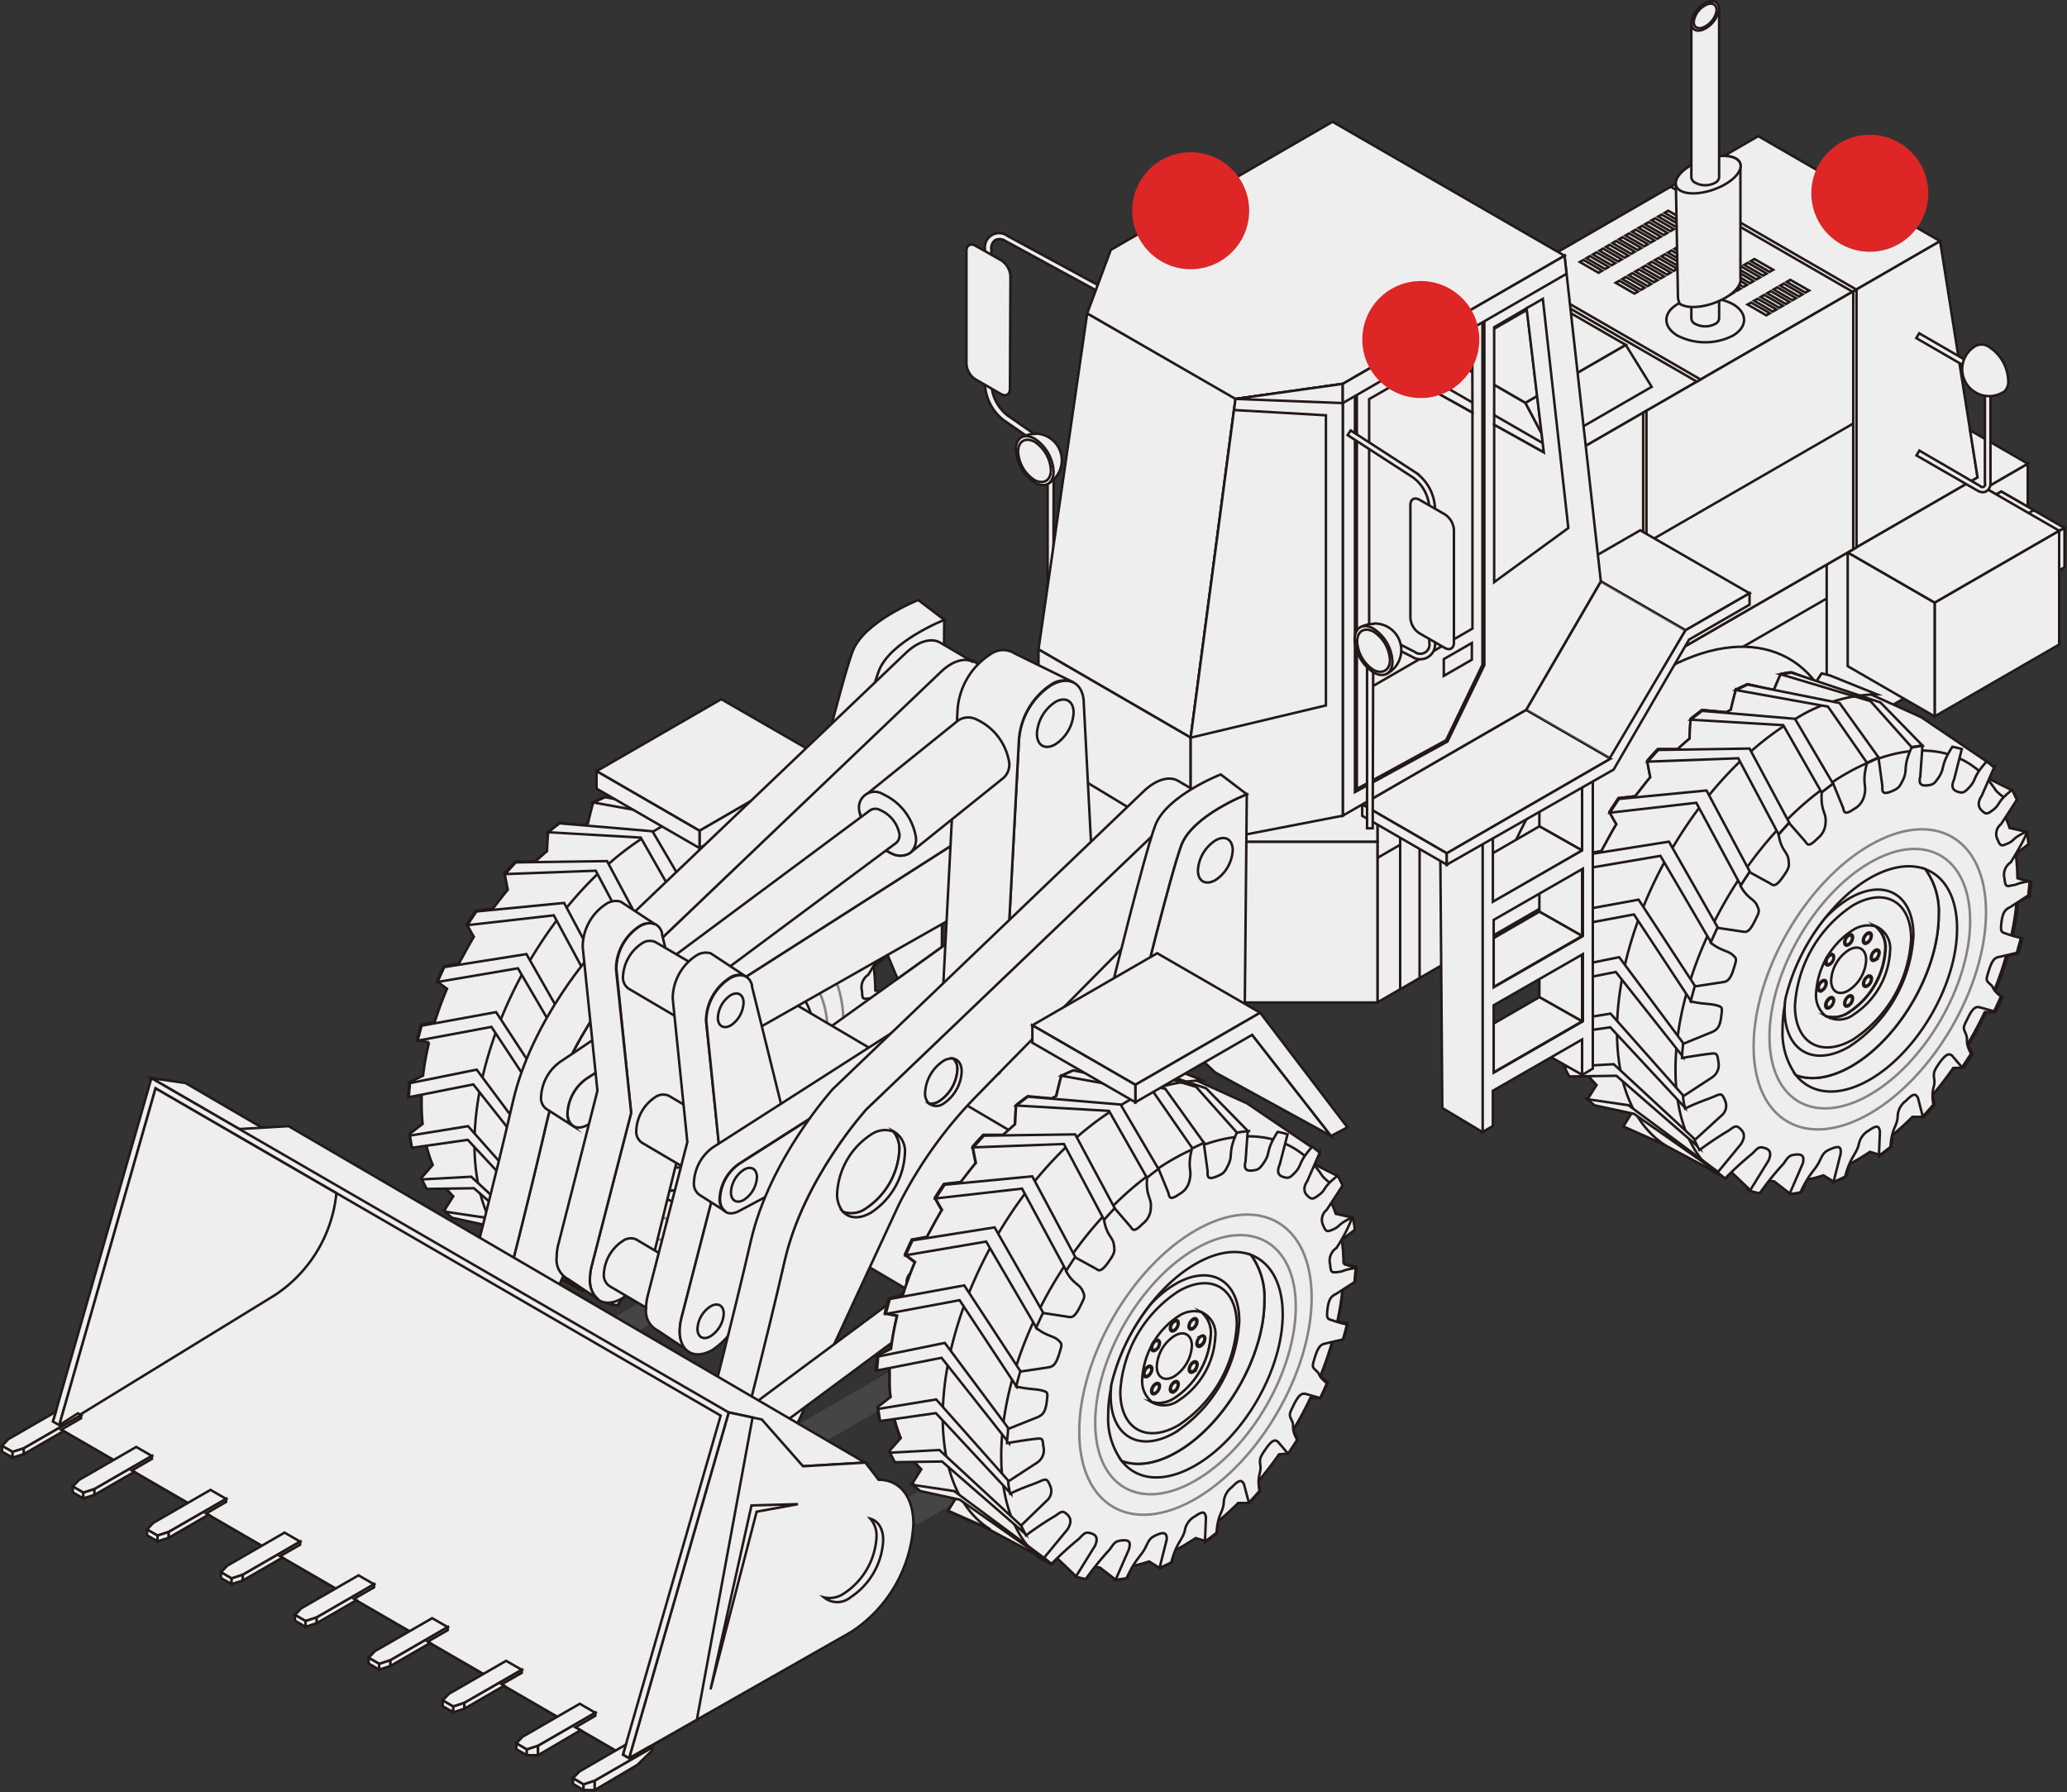 <svg xmlns="http://www.w3.org/2000/svg" viewBox="0 0 208.49 180.74"><rect x="0" y="0" width="208.49" height="180.74" fill="#333333" stroke="none"/><defs><style>.cls-1{isolation:isolate;}.cls-2,.cls-3,.cls-4,.cls-5,.cls-6{fill:#eeeeef;stroke:#231916;stroke-miterlimit:10;stroke-width:0.25px;}.cls-2,.cls-6{mix-blend-mode:multiply;}.cls-2{opacity:0.1;}.cls-4{opacity:0.5;}.cls-5{opacity:0;}.cls-7{fill:#dd2625;}</style></defs><g class="cls-1"><g id="Layer_2" data-name="Layer 2"><g id="Layer_1-2" data-name="Layer 1"><path class="cls-2" d="M92.76,139.91l-10.21,5.9-2.92-1.69,10.22-5.9ZM83,134.25l3.55,2L76.29,142.2l-3.55-2Zm-11.78-6.81,2.5,1.45-12.4,7.16-2.53-1.43Zm21.37,26.32-3-1.67,12.13-7,2.92,1.68Z"/><path class="cls-3" d="M106.24,64.5h-.57V47.39A4.27,4.27,0,0,0,104,44.28l-2.77-1.91a4.87,4.87,0,0,1-1.88-3.58V25.16a1.44,1.44,0,0,1,2.29-1.36L112,29.43l-.27.49L101.41,24.3a1.05,1.05,0,0,0-1-.1,1,1,0,0,0-.41,1V38.79a4.29,4.29,0,0,0,1.63,3.11l2.77,1.92a4.87,4.87,0,0,1,1.88,3.57Z"/><path class="cls-3" d="M101.87,39.2c0,.58-.42.82-.92.53L98.4,38.26a2,2,0,0,1-.92-1.6V25.32c0-.58.41-.82.92-.53L101,26.26a2.06,2.06,0,0,1,.92,1.6Z"/><path class="cls-3" d="M88.25,99.91a20.62,20.62,0,0,0-.17-2.44l1.29-1c-.05-.42-.11-.83-.19-1.22l-1.72-.4a11.55,11.55,0,0,0-.55-1.35L88.18,92c-.15-.33-.31-.65-.48-1L85.22,89.8l.67-1.06a8.69,8.69,0,0,0-.75-.61l-6.59-4.46-9.12-4.13a7.33,7.33,0,0,0-1-.24l-.52.81-2.5-.92a10.8,10.8,0,0,0-1.1.16c-.33.74-.54,1.24-.7,1.61L61,80.39c-.35.15-.71.31-1.07.49l-.1.05c-.29,1.1-.42,1.65-.52,2.08l-.45.25L56.44,83c-.39.29-.77.59-1.15.9-.08,1-.1,1.54-.11,1.94-.41.34-.81.69-1.2,1.06l-2,0c-.37.38-.72.78-1.07,1.18.15.88.24,1.31.31,1.65-.52.62-1,1.26-1.52,1.93l-1.69.19c-.31.45-.61.91-.91,1.38.35.66.55,1,.7,1.24-.54.89-1,1.79-1.52,2.72l-1.51.27c-.23.5-.46,1-.68,1.5.51.4.8.61,1,.75-.47,1.11-.89,2.24-1.24,3.36l-1.38.3c-.15.5-.29,1-.42,1.51.61.14,1,.2,1.23.24a29,29,0,0,0-.61,3.36l-1.38.68c0,.44-.08.86-.1,1.29a.62.62,0,0,0,0,.13c.65-.1,1-.18,1.34-.24,0,.35,0,.7,0,1a18.77,18.77,0,0,0,.1,2l-1.29,1c0,.42.11.83.19,1.23l1.43-.26a12.84,12.84,0,0,0,.69,2.17l-1.12,1.28c.15.33.31.65.49,1l1.88-.05a10.48,10.48,0,0,0,.82.93l-.89,1.41a8.81,8.81,0,0,0,.75.62l3.69.78L48.45,125l3.95,1.77,6.41,3.42.54-.62,1.95,1.86a7.48,7.48,0,0,0,1,.24l.79-1.24a5.58,5.58,0,0,0,.59.09l1.63,1.26a10.8,10.8,0,0,0,1.1-.16c.25-.54.42-.94.56-1.26a14,14,0,0,0,1.68-.45l1.09.67c.35-.15.71-.31,1.07-.49l.1-.05c.14-.52.24-.92.32-1.24.27-.13.53-.28.8-.44.44-.25.88-.53,1.31-.81l1,.3,0,.09c.39-.29.78-.59,1.16-.9,0-.49.06-.86.07-1.16A27.81,27.81,0,0,0,77.57,124H78.7c.37-.39.72-.78,1.08-1.19l-.19-1c.73-.87,1.43-1.78,2.09-2.73h1c.31-.46.61-.92.91-1.39-.2-.37-.34-.63-.46-.83.66-1.1,1.28-2.24,1.83-3.39h1c.23-.5.46-1,.68-1.51-.32-.25-.55-.42-.74-.55a34.37,34.37,0,0,0,1.27-3.65l1.08-.2c.15-.5.28-1,.41-1.51l-1-.21a26.32,26.32,0,0,0,.55-3.47l1.22-.6c0-.44.09-.88.11-1.31,0,0,0-.08,0-.11Z"/><path class="cls-3" d="M47.86,115.38c0-11.6,8-25.7,18-31.5a16,16,0,0,1,8.21-2.48l-4.62-1.86a7.33,7.33,0,0,0-1-.24l-.52.81-2.5-.92a10.8,10.8,0,0,0-1.1.16c-.33.74-.54,1.24-.7,1.61L61,80.39c-.35.15-.71.31-1.07.49l-.1.05c-.29,1.1-.42,1.65-.52,2.08l-.45.25L56.44,83c-.39.29-.77.59-1.15.9-.08,1-.1,1.54-.11,1.94-.41.34-.81.69-1.2,1.06l-2,0c-.37.38-.72.78-1.07,1.18.15.88.24,1.31.31,1.65-.52.62-1,1.26-1.52,1.93l-1.69.19c-.31.45-.61.91-.91,1.38.35.66.55,1,.7,1.24-.54.89-1,1.79-1.52,2.72l-1.51.27c-.23.5-.46,1-.68,1.5.51.4.8.61,1,.75-.47,1.11-.89,2.24-1.24,3.36l-1.38.3c-.15.5-.29,1-.42,1.51.61.14,1,.2,1.23.24a29,29,0,0,0-.61,3.36l-1.38.68c0,.44-.08.86-.1,1.29a.62.62,0,0,0,0,.13c.65-.1,1-.18,1.34-.24,0,.35,0,.7,0,1a18.77,18.77,0,0,0,.1,2l-1.29,1c0,.42.11.83.19,1.23l1.43-.26a12.84,12.84,0,0,0,.69,2.17l-1.12,1.28c.15.33.31.65.49,1l1.88-.05a10.48,10.48,0,0,0,.82.93l-.89,1.41a8.81,8.81,0,0,0,.75.62l3.69.78L48.45,125l3.95,1.77.26.12C49.68,124.84,47.86,120.89,47.86,115.38Z"/><path class="cls-3" d="M82.67,119c.31-.46.61-.92.91-1.39-.2-.37-.34-.63-.46-.83.66-1.1,1.28-2.24,1.83-3.39h1c.23-.5.46-1,.68-1.51-.32-.25-.55-.42-.74-.55a34.37,34.37,0,0,0,1.27-3.65l1.08-.2c.15-.5.28-1,.41-1.51l-1-.21a26.32,26.32,0,0,0,.55-3.47l1.22-.6c0-.44.09-.88.11-1.31,0,0,0-.08,0-.11l-1.24-.39a20.62,20.62,0,0,0-.17-2.44l1.29-1c-.05-.42-.11-.83-.19-1.22l-1.72-.4a11.55,11.55,0,0,0-.55-1.35l1-1.2A4.72,4.72,0,0,1,86.13,91C83.21,86.5,77.52,85.57,71,89.35c-9.52,5.5-17.24,18.87-17.24,29.86,0,4.78,1.46,8.32,3.88,10.35l1.2.59.54-.62,1.95,1.86a7.48,7.48,0,0,0,1,.24l.79-1.24a5.58,5.58,0,0,0,.59.09l1.63,1.26a10.8,10.8,0,0,0,1.1-.16c.25-.54.42-.94.56-1.26a14,14,0,0,0,1.68-.45l1.09.67c.35-.15.71-.31,1.07-.49l.1-.05c.14-.52.24-.92.32-1.24.27-.13.53-.28.8-.44.44-.25.88-.53,1.31-.81l1,.3,0,.09c.39-.29.78-.59,1.16-.9,0-.49.06-.86.07-1.16A27.81,27.81,0,0,0,77.57,124H78.7c.37-.39.72-.78,1.08-1.19l-.19-1c.73-.87,1.43-1.78,2.09-2.73Z"/><polygon class="cls-3" points="55.32 112.29 55.73 110.78 50.04 102.07 42.53 103.44 42.12 104.95 49.57 103.56 55.32 112.29"/><polygon class="cls-3" points="57.34 106.37 58.02 104.87 53.1 96.22 44.81 97.53 44.13 99.03 52.24 97.65 57.34 106.37"/><polygon class="cls-3" points="48.05 91.92 47.14 93.3 55.86 92.31 60.35 100.64 61.26 99.25 56.9 91.06 48.05 91.92"/><polygon class="cls-3" points="52.02 86.97 50.95 88.15 60.09 87.81 64.16 95.49 65.22 94.31 61.23 86.84 52.02 86.97"/><polygon class="cls-3" points="56.44 83.03 55.29 83.93 64.63 84.47 68.5 91.26 69.65 90.37 65.81 83.83 56.44 83.03"/><polygon class="cls-3" points="61.03 80.39 59.86 80.93 69.14 82.61 73.07 88.27 74.24 87.72 70.31 82.24 61.03 80.39"/><polygon class="cls-3" points="74.43 82.19 65.46 79.19 64.36 79.35 73.43 82.05 77.57 86.69 78.67 86.53 74.43 82.19"/><polygon class="cls-3" points="54.56 117.97 54.56 116.57 48.08 107.87 41.35 109.23 41.24 110.65 47.74 109.36 54.56 117.97"/><polygon class="cls-3" points="54.76 123.09 54.56 121.86 47.21 113.57 41.35 114.52 41.55 115.75 47.18 114.95 54.76 123.09"/><polygon class="cls-3" points="56.18 127.11 55.76 126.28 47.53 118.67 42.55 118.94 43.04 119.9 47.8 119.83 56.18 127.11"/><polygon class="cls-3" points="49.02 122.81 44.85 122.19 45.6 122.81 49.58 123.68 58.81 130.15 58.06 129.53 49.02 122.81"/><path class="cls-3" d="M86.94,99.93a1.52,1.52,0,0,1,.64-1.63s1.68-2.71,1.6-3.1c-1.59.76-1.15.88-1.92,1.21-.61.27-.73.29-1-.36a1.29,1.29,0,0,1,.34-1.6L88.18,92c-.15-.33-.31-.65-.48-1-1.57,1.22-1.12,1.37-1.89,1.94-.6.45-.73.51-1.18.07s-.32-1,0-1.46l1.25-2.86a8.69,8.69,0,0,0-.75-.61c-1.44,1.61-1,1.78-1.68,2.53-.56.61-.69.71-1.28.51s-.56-.68-.32-1.23l.78-3.06a7.33,7.33,0,0,0-1-.24c-1.22,1.89-.72,2.06-1.32,3-.49.71-.6.84-1.3.9s-.76-.36-.62-.91l.22-3.07c-.36,0-.73.09-1.1.16-.91,2-.37,2.2-.84,3.18-.36.78-.46.93-1.21,1.24-.91.37-.92,0-.89-.53l-.39-2.85c-.36.15-.71.32-1.07.5l-.1,0c-.54,2,0,2.18-.25,3.17a2.06,2.06,0,0,1-1.06,1.49c-.91.65-1,.33-1.09-.11l-1-2.45-1.16.89c-.13,1.92.48,2,.39,3a2,2,0,0,1-.82,1.64c-.86.89-1,.65-1.22.32l-1.62-1.87c-.36.38-.71.77-1.06,1.18.28,1.65.92,1.71,1,2.53.08.65.07.81-.54,1.68-.73,1.06-1,.93-1.26.72l-2.13-1.17c-.31.46-.61.92-.91,1.39.68,1.28,1.35,1.3,1.65,1.94s.26.65-.21,1.61c-.57,1.15-.86,1.14-1.22,1.06L58,104.87c-.23.5-.46,1-.68,1.5,1,.82,1.71.79,2.19,1.21s.43.45.13,1.42c-.37,1.18-.69,1.28-1.1,1.36l-2.83.42c-.14.5-.28,1-.41,1.51,1.31.29,2,.22,2.62.4s.57.21.46,1.14c-.13,1.12-.47,1.33-.9,1.54l-2.94,1.2c0,.43-.08.86-.11,1.29V118c1.49-.24,2.18-.35,2.9-.43.56-.07.67,0,.76.78a1.52,1.52,0,0,1-.64,1.63l-2.91,1.89c0,.42.12.83.2,1.23,1.58-.76,2.26-.9,3-1.24.61-.27.73-.28,1,.37a1.27,1.27,0,0,1-.34,1.6l-2.7,2.46c.15.33.31.65.49,1a32,32,0,0,1,3-2c.6-.45.73-.51,1.18-.07s.32,1,0,1.46l-2.35,2.86c.24.22.49.42.75.62a32.35,32.35,0,0,1,2.78-2.55c.56-.6.69-.7,1.28-.5s.56.68.32,1.23l-1.89,3.06a7.48,7.48,0,0,0,1,.24,31.29,31.29,0,0,1,2.42-3c.48-.71.6-.85,1.3-.9s.76.36.62.91l-1.33,3.06a10.8,10.8,0,0,0,1.1-.16c.91-2,1.48-2.2,1.95-3.17.36-.78.46-.94,1.21-1.24.91-.37.92,0,.89.52l-.72,2.85c.35-.15.71-.31,1.07-.49l.1-.05c.54-2,1.08-2.19,1.36-3.17a2,2,0,0,1,1.06-1.49c.91-.65,1-.33,1.09.11l-.1,2.45c.39-.29.78-.59,1.16-.9.14-1.9.64-2,.73-3A2.09,2.09,0,0,1,77,122.4c.86-.88,1-.65,1.22-.31L78.7,124c.37-.39.72-.78,1.08-1.19-.28-1.63.19-1.72.08-2.54-.09-.65-.07-.8.53-1.68.74-1,1-.93,1.27-.71l1,1.18c.31-.46.61-.92.91-1.39-.68-1.27-.23-1.31-.53-2s-.26-.65.21-1.61c.57-1.16.86-1.14,1.22-1.07l1.43.41c.23-.5.46-1,.68-1.51-1-.81-.59-.8-1.07-1.23s-.43-.44-.13-1.42c.37-1.18.69-1.28,1.1-1.35l1.71-.4c.15-.5.28-1,.41-1.51a9.65,9.65,0,0,1-1.5-.43c-.49-.14-.57-.21-.46-1.13.13-1.13.47-1.33.9-1.54l1.82-1.18c0-.44.09-.88.11-1.31,0,0,0-.08,0-.11-1.5.24-1.07.33-1.79.41S87,100.75,86.94,99.93Z"/><path class="cls-4" d="M85.08,103.3c0,7.47-5.25,16.56-11.72,20.3s-11.72.7-11.72-6.77,5.25-16.56,11.72-20.3S85.08,95.82,85.08,103.3Z"/><path class="cls-4" d="M83.48,104.22c0,6.45-4.53,14.3-10.12,17.53s-10.12.61-10.12-5.85,4.53-14.29,10.12-17.52S83.48,97.77,83.48,104.22Z"/><path class="cls-3" d="M79,99a7.29,7.29,0,0,1,1.36,4.63c0,5.61-3.94,12.44-8.8,15.24-2.13,1.23-4.07,1.48-5.59.91,1.55,2,4.3,2.26,7.44.45,4.86-2.81,8.8-9.63,8.8-15.24C82.16,101.83,80.91,99.72,79,99Z"/><path class="cls-3" d="M71.51,118.86c4.86-2.8,8.8-9.63,8.8-15.24A7.29,7.29,0,0,0,79,99c-1.52-.57-3.47-.31-5.59.91-4.86,2.81-8.8,9.63-8.8,15.24a7.29,7.29,0,0,0,1.36,4.63C67.44,120.34,69.38,120.09,71.51,118.86Z"/><path class="cls-3" d="M77.79,105.67c0-4.12-2.89-5.79-6.47-3.73a11.36,11.36,0,0,0-2.44,2A20.89,20.89,0,0,0,64.93,112a10.93,10.93,0,0,0-.08,1.12c0,4.13,2.9,5.8,6.47,3.74A14.28,14.28,0,0,0,77.79,105.67Z"/><path class="cls-3" d="M77.53,106c0-3.74-2.62-5.25-5.86-3.39a13,13,0,0,0-5.86,10.15c0,3.74,2.63,5.25,5.86,3.38A12.92,12.92,0,0,0,77.53,106Z"/><path class="cls-3" d="M74.91,107.06a2.67,2.67,0,0,0-1-2.3,2.79,2.79,0,0,0-2.29.4A8.14,8.14,0,0,0,68,111.54a2.69,2.69,0,0,0,1,2.3,2.77,2.77,0,0,0,2.28-.41A8.11,8.11,0,0,0,74.91,107.06Z"/><path class="cls-3" d="M74,104.76a2.67,2.67,0,0,1,1,2.3,8.11,8.11,0,0,1-3.69,6.37,2.77,2.77,0,0,1-2.28.41,2.5,2.5,0,0,0,2.73-.18,8.14,8.14,0,0,0,3.68-6.38A2.39,2.39,0,0,0,74,104.76Z"/><path class="cls-3" d="M73,108.16c0-1.12-.79-1.58-1.77-1a3.93,3.93,0,0,0-1.76,3.06c0,1.13.79,1.59,1.76,1A3.92,3.92,0,0,0,73,108.16Z"/><path class="cls-3" d="M71.67,105.88c0-.29-.2-.4-.45-.26a1,1,0,0,0-.44.77c0,.29.2.41.44.26A1,1,0,0,0,71.67,105.88Z"/><path class="cls-3" d="M71.57,105.94c0-.23-.15-.32-.35-.21a.76.76,0,0,0-.34.6c0,.23.15.32.34.21A.75.75,0,0,0,71.57,105.94Z"/><path class="cls-3" d="M73.55,105.69c0-.28-.19-.4-.44-.26a1,1,0,0,0-.45.78c0,.28.2.4.45.26A1,1,0,0,0,73.55,105.69Z"/><path class="cls-3" d="M73.46,105.75c0-.22-.16-.31-.35-.2a.75.75,0,0,0-.35.6c0,.22.15.31.35.2A.77.77,0,0,0,73.46,105.75Z"/><path class="cls-3" d="M74.35,107.42c0-.29-.2-.41-.45-.26a1,1,0,0,0-.44.77c0,.29.2.4.44.26A1,1,0,0,0,74.35,107.42Z"/><path class="cls-3" d="M74.25,107.47c0-.22-.15-.31-.35-.2a.78.78,0,0,0-.35.61c0,.22.16.31.35.2A.75.75,0,0,0,74.25,107.47Z"/><path class="cls-3" d="M73.58,110c0-.28-.2-.4-.45-.26a1,1,0,0,0-.45.78c0,.28.2.4.45.25A1,1,0,0,0,73.58,110Z"/><path class="cls-3" d="M73.48,110.1c0-.22-.16-.31-.35-.2a.77.77,0,0,0-.35.6c0,.22.16.31.35.2A.77.77,0,0,0,73.48,110.1Z"/><path class="cls-3" d="M71.67,112c0-.29-.2-.4-.45-.26a1,1,0,0,0-.44.78c0,.28.2.4.44.25A1,1,0,0,0,71.67,112Z"/><path class="cls-3" d="M71.57,112.08c0-.22-.15-.31-.35-.2a.8.8,0,0,0-.34.61c0,.22.15.31.34.2A.75.75,0,0,0,71.57,112.08Z"/><path class="cls-3" d="M69.79,112.22c0-.29-.2-.4-.45-.26a1,1,0,0,0-.45.77c0,.29.2.4.45.26A1,1,0,0,0,69.79,112.22Z"/><path class="cls-3" d="M69.69,112.27c0-.22-.16-.31-.35-.2a.77.77,0,0,0-.35.6c0,.23.16.32.35.2A.77.77,0,0,0,69.69,112.27Z"/><path class="cls-3" d="M69,110.49c0-.29-.2-.4-.45-.26a1,1,0,0,0-.45.78c0,.28.2.4.45.26A1,1,0,0,0,69,110.49Z"/><path class="cls-3" d="M68.91,110.55c0-.22-.16-.31-.35-.2a.77.77,0,0,0-.35.6c0,.22.16.31.35.2A.77.77,0,0,0,68.91,110.55Z"/><path class="cls-3" d="M69.79,107.86c0-.28-.2-.4-.45-.25a1,1,0,0,0-.45.77c0,.29.2.4.45.26A1,1,0,0,0,69.79,107.86Z"/><path class="cls-3" d="M69.69,107.92c0-.22-.16-.31-.35-.2a.77.77,0,0,0-.35.6c0,.23.16.32.35.21A.81.81,0,0,0,69.69,107.92Z"/><polygon class="cls-3" points="76.9 80.93 78.61 82.54 90.3 88.94 82.34 78.74 76.9 80.93"/><polygon class="cls-3" points="83.15 76.51 72.75 70.51 60.17 77.77 70.56 83.78 83.15 76.51"/><polygon class="cls-3" points="90.3 88.94 91.95 88.07 83.15 76.51 70.56 83.78 70.56 85.53 82.34 78.74 90.3 88.94"/><polygon class="cls-3" points="70.56 83.78 60.17 77.77 60.17 79.53 70.56 85.53 70.56 83.78"/><polygon class="cls-3" points="194.74 68.88 138.93 101.09 138.93 81.11 194.74 48.89 194.74 68.88"/><polygon class="cls-3" points="194.74 54.3 138.93 86.52 138.93 81.11 194.74 48.89 194.74 54.3"/><polygon class="cls-3" points="184.25 74.93 194.74 68.88 194.74 48.89 184.25 54.94 184.25 74.93"/><path class="cls-3" d="M185.43,74.25c-1.68-8.64-9-11.63-17.85-6.54s-16.17,16.57-17.85,27.15Z"/><path class="cls-3" d="M203.49,88.57a20.94,20.94,0,0,0-.17-2.45l1.3-1c-.06-.42-.12-.83-.2-1.23l-1.72-.39a10.88,10.88,0,0,0-.55-1.35l1.27-1.45q-.22-.5-.48-1l-2.48-1.24.67-1.06a7.14,7.14,0,0,0-.75-.61l-6.59-4.46-9.12-4.13a7.77,7.77,0,0,0-.95-.24c-.21.32-.38.58-.52.81l-2.5-.93c-.36,0-.73.09-1.1.16-.33.75-.54,1.24-.7,1.62L176.27,69c-.36.15-.71.32-1.07.5l-.1,0c-.29,1.1-.42,1.65-.52,2.08l-.45.25-2.45-.23c-.39.29-.77.59-1.15.89-.08,1-.1,1.55-.11,2-.41.34-.81.69-1.2,1.06l-2,0c-.37.38-.72.77-1.07,1.18.15.88.24,1.31.31,1.65-.52.62-1,1.26-1.52,1.92l-1.69.19c-.31.46-.61.92-.91,1.39.35.66.55,1,.7,1.24-.54.88-1,1.79-1.52,2.71l-1.5.28q-.36.75-.69,1.5c.51.4.8.6,1,.75-.47,1.11-.89,2.24-1.24,3.36l-1.39.3c-.14.5-.28,1-.41,1.51.61.13,1,.2,1.24.24A27.26,27.26,0,0,0,158,97.2l-1.38.69c0,.43-.08.86-.1,1.29a.57.57,0,0,0,0,.13c.65-.1,1-.18,1.33-.24,0,.35,0,.7,0,1a18.9,18.9,0,0,0,.1,2l-1.29,1c.05.42.11.83.19,1.23l1.43-.26a12.26,12.26,0,0,0,.69,2.17l-1.12,1.28c.15.33.31.65.49,1l1.88,0a10.48,10.48,0,0,0,.82.93l-.89,1.41a8.81,8.81,0,0,0,.75.62l3.69.78-.84,1.37,3.95,1.76,6.41,3.42c.21-.23.39-.43.54-.61l1.95,1.86a7.48,7.48,0,0,0,1,.24l.79-1.24a5.58,5.58,0,0,0,.59.09l1.63,1.26c.36,0,.73-.09,1.1-.16.25-.54.42-.94.56-1.27a13.91,13.91,0,0,0,1.68-.44l1.09.67c.35-.15.71-.31,1.07-.49l.1-.06c.14-.52.24-.91.32-1.23.27-.14.53-.28.8-.44.44-.25.88-.53,1.31-.82l1,.3,0,.09c.39-.28.78-.58,1.16-.89,0-.49.06-.86.07-1.16a27.81,27.81,0,0,0,2.06-1.87h1.13c.37-.39.72-.78,1.07-1.19-.07-.44-.13-.76-.18-1,.73-.87,1.43-1.79,2.1-2.74h1c.31-.45.61-.92.91-1.38-.2-.37-.34-.63-.46-.83.66-1.1,1.28-2.24,1.83-3.4h.95q.36-.73.69-1.5c-.32-.25-.55-.43-.74-.55a33.77,33.77,0,0,0,1.27-3.66l1.08-.19c.14-.51.28-1,.41-1.51-.46-.11-.77-.17-1-.21a26.59,26.59,0,0,0,.55-3.47l1.22-.61c0-.43.09-.87.11-1.31a.37.37,0,0,0,0-.11Z"/><path class="cls-3" d="M163.1,104c0-11.6,8.05-25.7,18-31.5a16,16,0,0,1,8.21-2.48l-4.62-1.86a7.77,7.77,0,0,0-.95-.24c-.21.32-.38.58-.52.81l-2.5-.93c-.36,0-.73.09-1.1.16-.33.75-.54,1.24-.7,1.62L176.27,69c-.36.15-.71.32-1.07.5l-.1,0c-.29,1.1-.42,1.65-.52,2.08l-.45.25-2.45-.23c-.39.29-.77.59-1.15.89-.08,1-.1,1.55-.11,2-.41.34-.81.69-1.2,1.06l-2,0c-.37.38-.72.77-1.07,1.18.15.88.24,1.31.31,1.65-.52.62-1,1.26-1.52,1.92l-1.69.19c-.31.46-.61.92-.91,1.39.35.66.55,1,.7,1.24-.54.88-1,1.79-1.52,2.71l-1.5.28q-.36.75-.69,1.5c.51.4.8.6,1,.75-.47,1.11-.89,2.24-1.24,3.36l-1.39.3c-.14.5-.28,1-.41,1.51.61.13,1,.2,1.24.24A27.26,27.26,0,0,0,158,97.2l-1.38.69c0,.43-.08.86-.1,1.29a.57.57,0,0,0,0,.13c.65-.1,1-.18,1.33-.24,0,.35,0,.7,0,1a18.9,18.9,0,0,0,.1,2l-1.29,1c.05.42.11.83.19,1.23l1.43-.26a12.26,12.26,0,0,0,.69,2.17l-1.12,1.28c.15.33.31.65.49,1l1.88,0a10.48,10.48,0,0,0,.82.93l-.89,1.41a8.81,8.81,0,0,0,.75.62l3.69.78-.84,1.37,3.95,1.76.25.13C164.92,113.5,163.1,109.55,163.1,104Z"/><path class="cls-3" d="M197.91,107.68c.31-.45.61-.92.91-1.38-.2-.37-.34-.63-.46-.83.66-1.1,1.28-2.24,1.83-3.4h.95q.36-.73.69-1.5c-.32-.25-.55-.43-.74-.55a33.77,33.77,0,0,0,1.27-3.66l1.08-.19c.14-.51.28-1,.41-1.51-.46-.11-.77-.17-1-.21a26.59,26.59,0,0,0,.55-3.47l1.22-.61c0-.43.09-.87.11-1.31a.37.37,0,0,0,0-.11l-1.24-.38a20.94,20.94,0,0,0-.17-2.45l1.3-1c-.06-.42-.12-.83-.2-1.23l-1.72-.39a10.88,10.88,0,0,0-.55-1.35l1-1.2a5,5,0,0,1-1.83-1.23c-2.92-4.52-8.61-5.45-15.16-1.67C176.69,83.51,169,96.88,169,107.87c0,4.78,1.46,8.32,3.88,10.35l1.2.58c.21-.23.39-.43.54-.61l1.95,1.86a7.48,7.48,0,0,0,1,.24l.79-1.24a5.58,5.58,0,0,0,.59.09l1.63,1.26c.36,0,.73-.09,1.1-.16.25-.54.42-.94.56-1.27a13.91,13.91,0,0,0,1.68-.44l1.09.67c.35-.15.71-.31,1.07-.49l.1-.06c.14-.52.24-.91.32-1.23.27-.14.53-.28.8-.44.44-.25.88-.53,1.31-.82l1,.3,0,.09c.39-.28.78-.58,1.16-.89,0-.49.06-.86.07-1.16a27.81,27.81,0,0,0,2.06-1.87h1.13c.37-.39.72-.78,1.07-1.19-.07-.44-.13-.76-.18-1,.73-.87,1.43-1.79,2.1-2.74Z"/><polygon class="cls-3" points="170.56 100.95 170.97 99.44 165.28 90.73 157.76 92.1 157.35 93.61 164.81 92.22 170.56 100.95"/><polygon class="cls-3" points="172.58 95.03 173.26 93.53 168.34 84.88 160.06 86.19 159.37 87.69 167.48 86.31 172.58 95.03"/><polygon class="cls-3" points="163.29 80.57 162.38 81.96 171.1 80.96 175.59 89.3 176.5 87.91 172.13 79.72 163.29 80.57"/><polygon class="cls-3" points="167.26 75.63 166.19 76.81 175.33 76.47 179.4 84.14 180.47 82.96 176.47 75.49 167.26 75.63"/><polygon class="cls-3" points="171.68 71.69 170.53 72.58 179.87 73.13 183.74 79.92 184.89 79.03 181.05 72.49 171.68 71.69"/><polygon class="cls-3" points="176.27 69.04 175.1 69.59 184.38 71.26 188.31 76.92 189.48 76.38 185.55 70.9 176.27 69.04"/><polygon class="cls-3" points="189.67 70.84 180.7 67.84 179.6 68 188.67 70.71 192.81 75.34 193.91 75.18 189.67 70.84"/><polygon class="cls-3" points="169.8 106.63 169.8 105.23 163.32 96.53 156.59 97.89 156.48 99.31 162.98 98.02 169.8 106.63"/><polygon class="cls-3" points="170 111.75 169.81 110.52 162.45 102.22 156.6 103.18 156.79 104.41 162.42 103.6 170 111.75"/><polygon class="cls-3" points="171.42 115.77 171 114.94 162.77 107.32 157.79 107.6 158.28 108.56 163.04 108.49 171.42 115.77"/><polygon class="cls-3" points="164.26 111.46 160.09 110.85 160.84 111.47 164.82 112.33 174.05 118.8 173.3 118.19 164.26 111.46"/><path class="cls-3" d="M202.18,88.58a1.5,1.5,0,0,1,.64-1.62s1.68-2.71,1.6-3.11c-1.59.76-1.15.89-1.92,1.22-.61.27-.73.29-1-.37a1.26,1.26,0,0,1,.34-1.59l1.59-2.45q-.22-.5-.48-1c-1.57,1.23-1.12,1.38-1.89,2-.6.45-.73.51-1.18.07s-.32-1,0-1.46l1.25-2.86a7.14,7.14,0,0,0-.75-.61c-1.44,1.61-1,1.77-1.68,2.53-.56.6-.69.7-1.28.5s-.56-.67-.32-1.22l.78-3.07c-.31-.09-.63-.17-.95-.23-1.22,1.89-.72,2-1.32,3-.49.72-.6.85-1.3.9s-.76-.35-.62-.9l.22-3.07c-.36,0-.73.09-1.1.16-.91,2-.37,2.2-.83,3.18-.37.78-.47.93-1.22,1.24-.91.36-.92,0-.89-.53l-.39-2.85c-.35.15-.71.32-1.07.5l-.1.05c-.54,2,0,2.17-.25,3.17A2.06,2.06,0,0,1,187,81.59c-.91.64-1,.33-1.09-.11l-1-2.45c-.39.29-.77.58-1.16.89-.13,1.92.48,2,.39,3a2.09,2.09,0,0,1-.82,1.64c-.86.88-1,.65-1.22.31L180.46,83c-.36.39-.71.78-1.06,1.18.28,1.66.92,1.72,1,2.54.09.65.07.81-.54,1.68-.73,1.06-1,.93-1.26.72l-2.13-1.17c-.31.46-.61.92-.91,1.39.68,1.28,1.35,1.29,1.65,1.94s.26.64-.21,1.6c-.57,1.16-.86,1.14-1.22,1.07l-2.55-.38c-.24.5-.46,1-.68,1.5,1,.81,1.71.79,2.19,1.21s.43.44.13,1.42c-.36,1.18-.69,1.28-1.1,1.35l-2.83.43c-.14.5-.28,1-.41,1.51,1.31.29,2,.22,2.62.4s.57.21.46,1.14c-.13,1.12-.47,1.33-.9,1.54l-2.94,1.2c-.05.43-.08.86-.11,1.29v.13c1.49-.24,2.18-.35,2.9-.43.57-.07.67,0,.76.78a1.5,1.5,0,0,1-.64,1.62l-2.91,1.9c0,.42.12.83.2,1.23,1.58-.76,2.26-.91,3-1.24.61-.27.73-.28,1,.37a1.28,1.28,0,0,1-.34,1.59l-2.7,2.47a9.43,9.43,0,0,0,.49,1,35.29,35.29,0,0,1,3-2c.61-.46.74-.52,1.19-.07s.32.94,0,1.46l-2.35,2.86a8.69,8.69,0,0,0,.75.61,33.49,33.49,0,0,1,2.78-2.54c.56-.6.69-.7,1.28-.5s.56.67.32,1.23l-1.89,3.06a7.48,7.48,0,0,0,1,.24,30,30,0,0,1,2.42-3c.48-.72.6-.85,1.3-.9s.76.35.62.9l-1.33,3.07c.36,0,.73-.09,1.1-.16.91-2,1.48-2.2,1.94-3.18.37-.77.47-.93,1.22-1.23.91-.37.92,0,.89.52l-.72,2.85c.35-.15.71-.31,1.07-.49l.1-.06c.54-2,1.08-2.18,1.36-3.16a2.08,2.08,0,0,1,1.06-1.5c.91-.64,1-.33,1.09.11l-.1,2.45c.39-.28.78-.58,1.16-.89.13-1.9.64-2,.73-3a2,2,0,0,1,.83-1.64c.85-.88,1-.65,1.21-.32l.49,1.89c.37-.39.72-.78,1.07-1.19-.27-1.64.2-1.72.09-2.54-.09-.65-.07-.81.53-1.68.74-1,1-.93,1.27-.72l1,1.18c.31-.45.61-.92.91-1.38-.68-1.27-.23-1.31-.53-2s-.26-.64.21-1.6c.57-1.16.86-1.14,1.22-1.07l1.42.4q.36-.73.69-1.5c-1-.81-.59-.8-1.07-1.23s-.43-.44-.13-1.42c.36-1.18.69-1.28,1.1-1.35l1.71-.4c.14-.51.28-1,.41-1.51a9.28,9.28,0,0,1-1.5-.43c-.49-.14-.57-.21-.46-1.14.13-1.12.47-1.33.9-1.54l1.82-1.18c0-.43.09-.87.11-1.31a.37.37,0,0,0,0-.11c-1.5.24-1.07.33-1.79.42C202.37,89.43,202.27,89.4,202.18,88.58Z"/><path class="cls-4" d="M200.32,92c0,7.48-5.25,16.57-11.72,20.3s-11.72.71-11.72-6.76,5.25-16.57,11.72-20.3S200.32,84.48,200.32,92Z"/><path class="cls-4" d="M198.72,92.88c0,6.45-4.53,14.3-10.12,17.52s-10.12.61-10.12-5.84S183,90.26,188.6,87,198.72,86.43,198.72,92.88Z"/><path class="cls-3" d="M194.19,87.65a7.29,7.29,0,0,1,1.36,4.63c0,5.61-3.94,12.43-8.8,15.24-2.13,1.22-4.07,1.48-5.6.91,1.56,1.95,4.31,2.26,7.45.45,4.86-2.81,8.8-9.63,8.8-15.24C197.4,90.48,196.15,88.38,194.19,87.65Z"/><path class="cls-3" d="M186.75,107.52c4.86-2.81,8.8-9.63,8.8-15.24a7.29,7.29,0,0,0-1.36-4.63c-1.52-.57-3.47-.31-5.59.91-4.86,2.81-8.8,9.63-8.8,15.24a7.35,7.35,0,0,0,1.35,4.63C182.68,109,184.62,108.74,186.75,107.52Z"/><path class="cls-3" d="M193,94.33c0-4.12-2.89-5.8-6.47-3.73a11.36,11.36,0,0,0-2.44,2,20.76,20.76,0,0,0-4,8.12,8.44,8.44,0,0,0-.08,1.12c0,4.13,2.9,5.8,6.47,3.74A14.29,14.29,0,0,0,193,94.33Z"/><path class="cls-3" d="M192.77,94.69c0-3.74-2.62-5.26-5.86-3.39a13,13,0,0,0-5.86,10.15c0,3.73,2.63,5.25,5.86,3.38A12.94,12.94,0,0,0,192.77,94.69Z"/><path class="cls-3" d="M190.15,95.72a2.7,2.7,0,0,0-1-2.31,2.83,2.83,0,0,0-2.29.41,8.14,8.14,0,0,0-3.68,6.37,2.67,2.67,0,0,0,1,2.3,2.76,2.76,0,0,0,2.28-.4A8.11,8.11,0,0,0,190.15,95.72Z"/><path class="cls-3" d="M189.2,93.41a2.7,2.7,0,0,1,1,2.31,8.11,8.11,0,0,1-3.69,6.37,2.76,2.76,0,0,1-2.28.4,2.47,2.47,0,0,0,2.73-.17,8.13,8.13,0,0,0,3.68-6.38A2.42,2.42,0,0,0,189.2,93.41Z"/><path class="cls-3" d="M188.23,96.82c0-1.13-.79-1.58-1.77-1a3.9,3.9,0,0,0-1.76,3.06c0,1.13.79,1.59,1.76,1A3.89,3.89,0,0,0,188.23,96.82Z"/><path class="cls-3" d="M186.91,94.53c0-.28-.2-.4-.45-.25a1,1,0,0,0-.44.77c0,.29.2.4.44.26A1,1,0,0,0,186.91,94.53Z"/><path class="cls-3" d="M186.81,94.59c0-.22-.15-.31-.35-.2a.76.76,0,0,0-.34.6c0,.23.15.32.34.21A.78.78,0,0,0,186.81,94.59Z"/><path class="cls-3" d="M188.8,94.35c0-.29-.2-.4-.45-.26a1,1,0,0,0-.45.78c0,.28.2.4.45.25A1,1,0,0,0,188.8,94.35Z"/><path class="cls-3" d="M188.7,94.4a.21.21,0,0,0-.35-.19.77.77,0,0,0-.35.6c0,.22.16.31.35.2A.78.78,0,0,0,188.7,94.4Z"/><path class="cls-3" d="M189.59,96.07c0-.28-.2-.4-.45-.26a1,1,0,0,0-.44.78c0,.29.2.4.44.26A1,1,0,0,0,189.59,96.07Z"/><path class="cls-3" d="M189.49,96.13c0-.22-.15-.31-.35-.2a.76.76,0,0,0-.34.6c0,.22.15.32.34.2A.75.75,0,0,0,189.49,96.13Z"/><path class="cls-3" d="M188.82,98.7c0-.29-.2-.4-.45-.26a1,1,0,0,0-.45.78c0,.28.2.39.45.25A1,1,0,0,0,188.82,98.7Z"/><path class="cls-3" d="M188.72,98.76c0-.23-.16-.32-.35-.21a.79.79,0,0,0-.35.61c0,.22.16.31.35.2A.77.77,0,0,0,188.72,98.76Z"/><path class="cls-3" d="M186.91,100.69c0-.29-.2-.4-.45-.26a1,1,0,0,0-.44.77c0,.29.2.4.44.26A1,1,0,0,0,186.91,100.69Z"/><path class="cls-3" d="M186.81,100.74c0-.22-.15-.31-.35-.2a.77.77,0,0,0-.34.61c0,.22.15.31.34.2A.77.77,0,0,0,186.81,100.74Z"/><path class="cls-3" d="M185,100.87c0-.28-.2-.4-.45-.26a1,1,0,0,0-.45.78c0,.29.2.4.45.26A1,1,0,0,0,185,100.87Z"/><path class="cls-3" d="M184.93,100.93c0-.22-.16-.31-.35-.2a.77.77,0,0,0-.35.6c0,.22.16.32.35.2A.77.77,0,0,0,184.93,100.93Z"/><path class="cls-3" d="M184.25,99.15c0-.29-.2-.4-.45-.26a1,1,0,0,0-.45.77c0,.29.2.41.45.26A1,1,0,0,0,184.25,99.15Z"/><path class="cls-3" d="M184.15,99.21c0-.23-.16-.32-.35-.21a.81.81,0,0,0-.35.61c0,.22.16.31.35.2A.77.77,0,0,0,184.15,99.21Z"/><path class="cls-3" d="M185,96.52c0-.28-.2-.4-.45-.26a1,1,0,0,0-.45.78c0,.29.2.4.45.26A1,1,0,0,0,185,96.52Z"/><path class="cls-3" d="M184.93,96.58c0-.22-.16-.31-.35-.2a.77.77,0,0,0-.35.6c0,.22.16.32.35.2A.77.77,0,0,0,184.93,96.58Z"/><polygon class="cls-3" points="143.19 98.63 143.19 83.33 141.23 83.33 141.23 99.77 143.19 98.63"/><rect class="cls-3" x="124.62" y="84.88" width="14.32" height="16.22"/><polygon class="cls-3" points="124.62 84.88 104.75 72.28 104.75 88.49 124.62 101.09 124.62 84.88"/><polygon class="cls-3" points="101.94 117.38 82.07 104.78 104.75 88.49 124.62 101.09 101.94 117.38"/><rect class="cls-3" x="124.62" y="78.58" width="14.32" height="6.3"/><path class="cls-3" d="M106.28,116.63,79.45,100.82c-1.21-.69-2.89-.58-4.74.48A14.88,14.88,0,0,0,68,113c0,2.16.76,3.68,2,4.37l26.83,15.81c1.21.68,2.89.58,4.73-.49A14.84,14.84,0,0,0,108.26,121C108.26,118.84,107.51,117.33,106.28,116.63Z"/><polygon class="cls-3" points="177.35 13.73 136.76 37.17 155.1 47.76 195.69 24.32 177.35 13.73"/><polygon class="cls-3" points="156.19 45.02 153.86 40.62 145.82 35.97 142.3 37.01 156.19 45.02"/><polygon class="cls-3" points="145.82 35.97 155.94 30.14 152.72 30.99 142.3 37.01 145.82 35.97"/><polygon class="cls-3" points="156.19 45.02 166.6 39.01 163.98 34.78 153.86 40.62 156.19 45.02"/><polygon class="cls-3" points="153.86 40.62 163.98 34.78 155.94 30.14 145.82 35.97 153.86 40.62"/><polygon class="cls-3" points="195.69 24.32 155.1 47.76 158.88 71.58 199.47 48.15 195.69 24.32"/><polygon class="cls-3" points="204.53 51.7 204.53 46.76 200.26 49.23 204.53 51.7"/><polygon class="cls-3" points="208.24 53.25 207.52 53.67 201.14 49.98 201.86 49.57 208.24 53.25"/><polygon class="cls-3" points="205.13 51.45 201.86 49.57 201.14 49.98 204.41 51.87 205.13 51.45"/><polygon class="cls-3" points="208.24 57.21 207.52 57.62 207.45 53.67 208.24 53.25 208.24 57.21"/><polygon class="cls-3" points="159.58 85.77 159.58 79.21 155.27 76.77 155.27 83.33 159.58 85.77"/><polygon class="cls-3" points="159.58 103 159.58 96.2 155.27 93.76 155.27 100.56 159.58 103"/><polygon class="cls-3" points="159.58 108.39 159.58 104.81 155.27 102.37 155.27 105.95 159.58 108.39"/><polygon class="cls-3" points="159.58 94.39 159.58 87.58 155.27 85.14 155.27 91.94 159.58 94.39"/><polygon class="cls-3" points="159.58 103 150.63 108.16 146.33 105.72 155.27 100.56 159.58 103"/><polygon class="cls-3" points="159.58 94.39 150.63 99.55 146.33 97.11 155.27 91.94 159.58 94.39"/><polygon class="cls-3" points="159.58 85.77 150.63 90.94 146.33 88.5 155.27 83.33 159.58 85.77"/><path class="cls-3" d="M160.66,107.77V78.58l-1.08.63v6.56l-9,5.17V84.37l-1.08.63v29.18l1.08-.62V110l9-5.17v3.58Zm-10-15,9-5.17v6.8l-9,5.17Zm0,15.41v-6.8l9-5.16V103Z"/><polygon class="cls-3" points="149.55 114.18 145.48 111.74 145.25 82.56 149.55 85 149.55 114.18"/><polygon class="cls-3" points="195.14 60.77 195.14 72.25 207.7 65 207.7 53.52 195.14 60.77"/><polygon class="cls-3" points="195.14 72.25 186.37 67.18 186.37 55.71 195.14 60.77 195.14 72.25"/><polygon class="cls-3" points="200.26 49.23 204.53 46.76 198.72 43.4 199.47 48.15 186.37 55.71 195.14 60.77 207.7 53.52 200.26 49.23"/><polygon class="cls-3" points="165.74 67.62 166.07 67.43 166.07 41.43 165.74 41.62 165.74 67.62"/><polygon class="cls-3" points="166.07 67.43 186.93 55.39 186.93 42.71 166.07 54.75 166.07 67.43"/><polygon class="cls-3" points="165.44 53.48 158.98 57.2 170.01 63.56 176.47 59.83 165.44 53.48"/><polygon class="cls-3" points="145.93 86.05 162.47 76.5 153.94 71.58 137.4 81.12 145.93 86.05"/><polygon class="cls-3" points="145.93 87.2 145.93 86.05 137.4 81.12 137.4 82.27 145.93 87.2"/><polygon class="cls-3" points="170 63.57 162.47 76.5 153.94 71.58 161.47 58.64 170 63.57"/><polygon class="cls-4" points="170 63.57 162.47 76.5 153.94 71.58 161.47 58.64 170 63.57"/><polygon class="cls-3" points="176.47 59.83 170.01 63.56 162.29 76.6 162.3 76.6 145.93 86.05 145.93 87.2 162.76 77.61 170.37 64.5 176.47 60.98 176.47 59.83"/><path class="cls-3" d="M174.77,30.66c1.53.88,1.53,2.31,0,3.2a6.14,6.14,0,0,1-5.54,0c-1.53-.89-1.53-2.32,0-3.2A6.14,6.14,0,0,1,174.77,30.66Z"/><polygon class="cls-3" points="186.93 55.39 187.26 55.2 187.26 29.19 186.93 29.39 186.93 55.39"/><polygon class="cls-3" points="165.22 29.4 163.34 28.31 162.97 28.52 164.86 29.61 165.22 29.4"/><polygon class="cls-3" points="165.88 29.02 163.99 27.93 163.63 28.14 165.52 29.23 165.88 29.02"/><polygon class="cls-3" points="166.54 28.64 164.65 27.55 164.29 27.76 166.18 28.85 166.54 28.64"/><polygon class="cls-3" points="167.19 28.26 165.31 27.17 164.95 27.38 166.83 28.46 167.19 28.26"/><polygon class="cls-3" points="167.85 27.88 165.97 26.79 165.61 27 167.49 28.08 167.85 27.88"/><polygon class="cls-3" points="168.51 27.49 166.62 26.4 166.26 26.61 168.15 27.7 168.51 27.49"/><polygon class="cls-3" points="169.17 27.11 167.28 26.02 166.92 26.23 168.81 27.32 169.17 27.11"/><polygon class="cls-3" points="169.83 26.73 167.94 25.64 167.58 25.85 169.47 26.94 169.83 26.73"/><polygon class="cls-3" points="170.48 26.35 168.6 25.26 168.24 25.47 170.13 26.56 170.48 26.35"/><polygon class="cls-3" points="171.14 25.97 169.26 24.88 168.9 25.09 170.78 26.18 171.14 25.97"/><polygon class="cls-3" points="171.8 25.59 169.91 24.5 169.55 24.7 171.44 25.79 171.8 25.59"/><polygon class="cls-3" points="172.46 25.2 170.57 24.11 170.21 24.32 172.1 25.41 172.46 25.2"/><polygon class="cls-3" points="173.12 24.82 171.23 23.73 170.87 23.94 172.76 25.03 173.12 24.82"/><polygon class="cls-3" points="173.78 24.44 171.89 23.35 171.53 23.56 173.41 24.65 173.78 24.44"/><polygon class="cls-3" points="161.6 27.3 159.72 26.21 159.35 26.42 161.24 27.51 161.6 27.3"/><polygon class="cls-3" points="162.26 26.92 160.37 25.83 160.01 26.04 161.9 27.13 162.26 26.92"/><polygon class="cls-3" points="162.92 26.54 161.03 25.45 160.67 25.66 162.56 26.75 162.92 26.54"/><polygon class="cls-3" points="163.58 26.16 161.69 25.07 161.33 25.28 163.22 26.37 163.58 26.16"/><polygon class="cls-3" points="164.24 25.78 162.35 24.69 161.99 24.9 163.87 25.98 164.24 25.78"/><polygon class="cls-3" points="164.89 25.39 163.01 24.3 162.65 24.51 164.53 25.6 164.89 25.39"/><polygon class="cls-3" points="165.55 25.01 163.66 23.92 163.3 24.13 165.19 25.22 165.55 25.01"/><polygon class="cls-3" points="166.21 24.63 164.32 23.54 163.96 23.75 165.85 24.84 166.21 24.63"/><polygon class="cls-3" points="166.87 24.25 164.98 23.16 164.62 23.37 166.51 24.46 166.87 24.25"/><polygon class="cls-3" points="167.52 23.87 165.64 22.78 165.28 22.99 167.16 24.08 167.52 23.87"/><polygon class="cls-3" points="168.18 23.49 166.3 22.4 165.93 22.61 167.82 23.7 168.18 23.49"/><polygon class="cls-3" points="168.84 23.11 166.95 22.02 166.59 22.22 168.48 23.31 168.84 23.11"/><polygon class="cls-3" points="169.5 22.72 167.61 21.64 167.25 21.84 169.14 22.93 169.5 22.72"/><polygon class="cls-3" points="170.16 22.34 168.27 21.25 167.91 21.46 169.8 22.55 170.16 22.34"/><polygon class="cls-3" points="178.52 31.59 176.63 30.51 176.27 30.71 178.16 31.8 178.52 31.59"/><polygon class="cls-3" points="179.18 31.21 177.29 30.13 176.93 30.33 178.81 31.42 179.18 31.21"/><polygon class="cls-3" points="179.84 30.83 177.95 29.74 177.59 29.95 179.47 31.04 179.84 30.83"/><polygon class="cls-3" points="180.49 30.45 178.61 29.36 178.25 29.57 180.13 30.66 180.49 30.45"/><polygon class="cls-3" points="181.15 30.07 179.26 28.98 178.9 29.19 180.79 30.28 181.15 30.07"/><polygon class="cls-3" points="181.81 29.69 179.92 28.6 179.56 28.81 181.45 29.9 181.81 29.69"/><polygon class="cls-3" points="182.47 29.3 180.58 28.22 180.22 28.43 182.1 29.51 182.47 29.3"/><polygon class="cls-3" points="174.9 29.5 173.01 28.41 172.65 28.61 174.54 29.71 174.9 29.5"/><polygon class="cls-3" points="175.56 29.11 173.67 28.02 173.31 28.23 175.2 29.32 175.56 29.11"/><polygon class="cls-3" points="176.22 28.73 174.33 27.64 173.97 27.85 175.85 28.94 176.22 28.73"/><polygon class="cls-3" points="176.87 28.35 174.99 27.26 174.63 27.47 176.51 28.56 176.87 28.35"/><polygon class="cls-3" points="177.53 27.97 175.65 26.88 175.28 27.09 177.17 28.18 177.53 27.97"/><polygon class="cls-3" points="178.19 27.59 176.3 26.5 175.94 26.71 177.83 27.8 178.19 27.59"/><polygon class="cls-3" points="178.85 27.21 176.96 26.12 176.6 26.33 178.49 27.42 178.85 27.21"/><polygon class="cls-3" points="168.52 18.83 186.86 29.42 187.24 29.2 168.9 18.61 168.52 18.83"/><polygon class="cls-3" points="171.16 38.49 171.53 38.27 153.19 27.68 152.81 27.9 171.16 38.49"/><path class="cls-3" d="M173,27.94c-.54-.31-1.42.92-2,1.23a.68.68,0,0,0-.4.56v2.38a.67.67,0,0,0,.4.56,2.18,2.18,0,0,0,2,0,.67.67,0,0,0,.4-.56V28.16C173.38,28,173.25,28.09,173,27.94Z"/><path class="cls-3" d="M175.55,28V16.55a.89.89,0,0,0-.45-.56c-.94-.54-2.95-.26-4.5.64-1.12.64-1.68,1.43-1.56,2l.21,11.43c.07.35.15.57.25.62.94.55,2.95.26,4.5-.63C175.12,29.42,175.69,28.62,175.55,28Z"/><path class="cls-3" d="M175.1,16c.93.54.44,1.7-1.1,2.59s-3.56,1.18-4.5.64-.44-1.7,1.1-2.59S174.16,15.45,175.1,16Z"/><path class="cls-3" d="M173,.64c-.54-.31-1.42.92-2,1.24a.66.66,0,0,0-.4.56V17.87a.67.67,0,0,0,.4.56,2.12,2.12,0,0,0,2,0,.67.67,0,0,0,.4-.56V.87C173.38.66,173.25.8,173,.64Z"/><path class="cls-3" d="M173.35,1.14c.15-.78-.34-1.2-1.08-.94a2.75,2.75,0,0,0-1.63,1.87c-.14.78.34,1.2,1.08.94A2.75,2.75,0,0,0,173.35,1.14Z"/><path class="cls-3" d="M173.12,1.22c.13-.65-.27-1-.9-.79A2.29,2.29,0,0,0,170.87,2c-.13.64.28,1,.9.78A2.3,2.3,0,0,0,173.12,1.22Z"/><polygon class="cls-3" points="120.1 74.39 104.75 65.49 109.66 31.6 124.62 40.16 120.1 74.39"/><path class="cls-3" d="M157.81,25.79,135.44,38.71V82.26l18.5-10.68,7.53-12.95Zm-9.29,15.82L142,38l6.5-3.75Zm2.19,1.23V33L154,31.08l1.73,14.55Z"/><polygon class="cls-3" points="124.62 40.23 135.44 38.71 157.81 25.79 134.41 12.28 112.04 25.2 109.66 31.6 124.62 40.23"/><polygon class="cls-3" points="104.75 75.95 104.75 65.49 120.1 74.39 120.1 85.23 104.75 75.95"/><polygon class="cls-3" points="135.44 82.26 120.1 85.23 120.1 74.39 124.62 40.23 135.44 38.71 135.44 82.26"/><polygon class="cls-3" points="120.1 74.39 133.74 71.14 133.74 41.88 124.47 41.35 120.1 74.39"/><polygon class="cls-3" points="142.02 37.99 138.1 40.25 138.1 69.41 148.52 63.39 148.52 41.62 142.02 37.99"/><polygon class="cls-3" points="155.62 30.14 153.98 31.08 155.72 45.63 150.71 42.84 150.71 58.71 158.19 53.25 155.62 30.14"/><polygon class="cls-5" points="148.52 41.62 148.52 34.24 142.02 37.99 148.52 41.62"/><polygon class="cls-5" points="150.71 32.97 150.71 42.84 155.72 45.63 153.98 31.08 150.71 32.97"/><polygon class="cls-5" points="109.66 31.6 104.75 65.49 108.97 57.01 109.66 31.6"/><polygon class="cls-5" points="122.59 39 113.68 33.9 113.4 33.92 112.43 52.99 122.59 47.15 122.59 39"/><polygon class="cls-3" points="124.62 40.23 135.44 40.65 135.44 38.71 124.62 40.23"/><polygon class="cls-6" points="148.46 66.53 145.63 68.16 145.63 66.47 148.46 64.84 148.46 66.53"/><polygon class="cls-6" points="146 74.78 149.72 67.08 149.72 31.8 149.53 31.8 149.53 67.04 145.86 74.65 136.86 79.56 136.86 37.89 136.67 38 136.67 79.88 145.97 74.8 146 74.78"/><polygon class="cls-3" points="158.01 27.61 157.81 25.79 135.44 38.71 135.44 40.65 158.01 27.61"/><path class="cls-3" d="M95,95.49l.24-33s-5.49,2.13-6.61,5.14S84.3,83.82,84.3,83.82L90.53,98.7Z"/><path class="cls-3" d="M95.25,62.51l-2.63-2S87.13,62.68,86,65.69s-4.34,16.17-4.34,16.17l2.63,2s3.22-13.16,4.34-16.17S95.25,62.51,95.25,62.51Z"/><path class="cls-3" d="M138.46,83.53h-.57V65.88a1.49,1.49,0,0,1,2.31-1.42l2.48,1.27a.93.93,0,0,0,1.49-.92V51.14a4.11,4.11,0,0,0-1.66-3l-6.58-4.26.31-.47,6.58,4.26a4.68,4.68,0,0,1,1.92,3.52V64.81a1.49,1.49,0,0,1-2.31,1.42L140,65a.93.93,0,0,0-1.49.92Z"/><path class="cls-3" d="M200,49.64a1.13,1.13,0,0,1-.55-.17l-6.14-3.54.29-.49L199.71,49a.29.29,0,0,0,.5-.29V39a1.75,1.75,0,0,0-.78-1.35l-6.14-3.55.29-.49,6.13,3.55A2.29,2.29,0,0,1,200.77,39V48.7a.93.93,0,0,1-.41.84A.8.8,0,0,1,200,49.64Z"/><path class="cls-3" d="M138.54,62.92a2.73,2.73,0,0,0-1.3.33L140,67.88a2.68,2.68,0,0,0-1.42-5Z"/><path class="cls-3" d="M140.45,66.7c0,1.22-.85,1.72-1.91,1.11a4.23,4.23,0,0,1-1.9-3.31c0-1.22.85-1.71,1.9-1.1A4.21,4.21,0,0,1,140.45,66.7Z"/><path class="cls-3" d="M140.2,66.56c0,1-.74,1.48-1.66,1a3.66,3.66,0,0,1-1.65-2.86c0-1.06.74-1.48,1.65-1A3.65,3.65,0,0,1,140.2,66.56Z"/><path class="cls-3" d="M104.37,43.76a2.74,2.74,0,0,0-1.31.34c.49.84,2.18,3.71,2.73,4.63a2.69,2.69,0,0,0-1.42-5Z"/><path class="cls-3" d="M106.27,47.55c0,1.22-.85,1.72-1.91,1.11a4.23,4.23,0,0,1-1.9-3.31c0-1.22.85-1.71,1.91-1.1A4.22,4.22,0,0,1,106.27,47.55Z"/><path class="cls-3" d="M106,47.41c0,1.05-.74,1.48-1.66,1a3.66,3.66,0,0,1-1.65-2.86c0-1.06.74-1.48,1.66-1A3.67,3.67,0,0,1,106,47.41Z"/><path class="cls-3" d="M146.65,64.81c0,.58-.41.82-.92.53l-2.55-1.47a2,2,0,0,1-.92-1.6V50.93c0-.58.41-.82.92-.53l2.55,1.47a2,2,0,0,1,.92,1.6Z"/><path class="cls-3" d="M202.56,38.32A4.21,4.21,0,0,0,200.65,35a1.32,1.32,0,0,0-1.38-.11h0A2.7,2.7,0,0,0,202,39.58l.07,0,0,0h0A1.39,1.39,0,0,0,202.56,38.32Z"/><path class="cls-3" d="M97,73.71c1.72-1.67,2.64-4.36,2.05-6s-2.46-1.62-4.18,0L63.42,97.8s-6.33,7-8.25,15.26-4.25,17.3-4.25,17.3L46,136.11v3.95l7.58-4.38,13.09-28.25a44,44,0,0,1,8-11.11C80.24,90.63,97,73.71,97,73.71Z"/><path class="cls-3" d="M46,140.06v-3.95l4.92-5.75s2.34-9,4.25-17.3S63.42,97.8,63.42,97.8l31.44-30c1.22-1.19,2.51-1.54,3.37-1h0l-3.41-2c-.86-.5-2.17-.15-3.4,1L60,95.79s-6.34,6.95-8.25,15.25-4.26,17.31-4.26,17.31l-4.91,5.74V138l3.61,2.21.21-.42Z"/><path class="cls-3" d="M59.3,113.43c-1.14.65-2.06.12-2.06-1.19a4.53,4.53,0,0,1,2.06-3.56L99.21,83.2l-.49,7.89Z"/><path class="cls-3" d="M57.24,112.24a4.53,4.53,0,0,1,2.06-3.56L99.21,83.2,98.41,79,56.63,107a4.58,4.58,0,0,0-2.05,3.57,1.35,1.35,0,0,0,.73,1.39l2.49,1.59A1.45,1.45,0,0,1,57.24,112.24Z"/><path class="cls-3" d="M70.12,107.78,66.78,94.25v0l0-.15h0c-.28-1-1.18-1.3-2.26-.68a5.2,5.2,0,0,0-2.34,4.07,3,3,0,0,0,0,.31h0l1.48,14.41h0l-4,15.51h0A5.58,5.58,0,0,0,59.5,129c0,2.1,1.48,3,3.29,1.91A7.41,7.41,0,0,0,66,126.29h0l3.94-16A5.32,5.32,0,0,0,70.12,107.78Z"/><path class="cls-3" d="M59.5,129a5.58,5.58,0,0,1,.16-1.26h0l4-15.51L62.14,97.79h0a3,3,0,0,1,0-.31,5.2,5.2,0,0,1,2.34-4.07,1.7,1.7,0,0,1,1.63-.18l-3.5-2.3a1.77,1.77,0,0,0-1.48.24,5.19,5.19,0,0,0-2.35,4.07,3,3,0,0,0,0,.31h0L60.26,110l-3.95,15.52h0a5,5,0,0,0-.16,1.26A2.2,2.2,0,0,0,57.31,129l3,2h0A2.42,2.42,0,0,1,59.5,129Z"/><path class="cls-3" d="M109.32,71c0-2.09-1.46-2.94-3.28-1.9a7.25,7.25,0,0,0-3.27,5.68l-1.47,27.54,9.37-5.41Z"/><path class="cls-3" d="M106,69.05a2.32,2.32,0,0,1,2.28-.24h0l-5.91-2.9a2.18,2.18,0,0,0-2.51.1,7.23,7.23,0,0,0-3.28,5.67L95.15,99.22l6.15,3,1.47-27.54A7.25,7.25,0,0,1,106,69.05Z"/><path class="cls-3" d="M87.26,80.22l9.41-7.58a1.85,1.85,0,0,1,1.84-.08,5.77,5.77,0,0,1,3.24,4.1,1.82,1.82,0,0,1-.52,1.78L91.82,86A1.85,1.85,0,0,1,90,86.1,5.77,5.77,0,0,1,86.74,82,1.82,1.82,0,0,1,87.26,80.22Z"/><path class="cls-3" d="M86.74,82A5.77,5.77,0,0,0,90,86.1,1.85,1.85,0,0,0,91.82,86a1.82,1.82,0,0,0,.52-1.79,5.77,5.77,0,0,0-3.24-4.1A1.59,1.59,0,0,0,86.74,82Z"/><path class="cls-3" d="M67,97.15,87.79,81.7a1,1,0,0,1,1,0A3.3,3.3,0,0,1,90.7,84a1,1,0,0,1-.3,1L69.58,100.48a1.07,1.07,0,0,1-1.06,0,3.3,3.3,0,0,1-1.85-2.35A1.06,1.06,0,0,1,67,97.15Z"/><path class="cls-3" d="M73.74,99.47,66.1,95a1.38,1.38,0,0,0-1.35.14,4.25,4.25,0,0,0-1.91,3.32,1.36,1.36,0,0,0,.56,1.24L71,104.17a1.36,1.36,0,0,0,1.35-.15,4.22,4.22,0,0,0,1.92-3.31A1.32,1.32,0,0,0,73.74,99.47Z"/><path class="cls-3" d="M75.09,115l-7.64-4.5a1.38,1.38,0,0,0-1.35.14A4.24,4.24,0,0,0,64.18,114a1.34,1.34,0,0,0,.57,1.24l7.64,4.5a1.33,1.33,0,0,0,1.35-.14,4.21,4.21,0,0,0,1.91-3.31A1.37,1.37,0,0,0,75.09,115Z"/><path class="cls-3" d="M72.61,146.26,50.77,133.5a1.33,1.33,0,0,0-1.35.14A4.22,4.22,0,0,0,47.5,137a1.35,1.35,0,0,0,.57,1.25L69.92,151a1.31,1.31,0,0,0,1.34-.14,4.22,4.22,0,0,0,1.92-3.32A1.34,1.34,0,0,0,72.61,146.26Z"/><path class="cls-3" d="M71.82,129.54,64.18,125a1.35,1.35,0,0,0-1.35.14,4.22,4.22,0,0,0-1.92,3.32,1.34,1.34,0,0,0,.57,1.24l7.64,4.5a1.33,1.33,0,0,0,1.35-.14,4.21,4.21,0,0,0,1.91-3.32A1.34,1.34,0,0,0,71.82,129.54Z"/><path class="cls-3" d="M68.57,134.22a5.59,5.59,0,0,1,.16-1.27h0l4-15.51L71.22,103h0a3,3,0,0,1,0-.31,5.18,5.18,0,0,1,2.35-4.06,1.63,1.63,0,0,1,1.62-.18l-3.5-2.31a1.77,1.77,0,0,0-1.48.24,5.19,5.19,0,0,0-2.35,4.07,3,3,0,0,0,0,.31h0l1.47,14.41-4,15.51h0a5,5,0,0,0-.16,1.26,2.19,2.19,0,0,0,1.16,2.23l3,2h0A2.43,2.43,0,0,1,68.57,134.22Z"/><path class="cls-3" d="M79.19,113,75.85,99.49v0l0-.14h0c-.27-1-1.18-1.3-2.25-.67a5.18,5.18,0,0,0-2.35,4.06,3,3,0,0,0,0,.31h0l1.47,14.41h0l-4,15.51h0a5.59,5.59,0,0,0-.16,1.27c0,2.09,1.48,2.94,3.3,1.9A7.43,7.43,0,0,0,75,131.53h0l3.94-16A5.3,5.3,0,0,0,79.19,113Z"/><path class="cls-3" d="M74.63,122.08c-1.13.66-2,.12-2-1.19a4.54,4.54,0,0,1,2-3.56l26.67-17-.48,7.89Z"/><path class="cls-3" d="M72.58,120.89a4.54,4.54,0,0,1,2-3.56l26.67-17L98.64,98.6,72,115.65a4.54,4.54,0,0,0-2,3.56,1.38,1.38,0,0,0,.73,1.4l2.49,1.58A1.45,1.45,0,0,1,72.58,120.89Z"/><path class="cls-3" d="M121,87.76c1.72-1.67,2.64-4.36,2-6s-2.46-1.63-4.18,0L87.38,111.85s-6.33,7-8.25,15.25-4.25,17.31-4.25,17.31L70,150.15v3.95l7.57-4.37,13.1-28.26a43.92,43.92,0,0,1,8-11.11C104.2,104.67,121,87.76,121,87.76Z"/><path class="cls-3" d="M70,154.1v-3.95l4.91-5.74s2.34-9,4.25-17.31,8.25-15.25,8.25-15.25l31.44-30.06c1.22-1.19,2.52-1.53,3.38-1.05h0l-3.41-2c-.86-.5-2.17-.15-3.4,1L84,109.83s-6.34,7-8.25,15.26-4.26,17.3-4.26,17.3l-4.91,5.75v4l3.62,2.2.2-.42Z"/><path class="cls-3" d="M72.41,102.64c0,.84.59,1.18,1.32.76A2.9,2.9,0,0,0,75,101.13c0-.84-.59-1.18-1.31-.76A2.9,2.9,0,0,0,72.41,102.64Z"/><path class="cls-3" d="M73.73,120.24c0,.84.58,1.18,1.31.76a2.92,2.92,0,0,0,1.31-2.28c0-.83-.59-1.18-1.31-.76A2.89,2.89,0,0,0,73.73,120.24Z"/><path class="cls-3" d="M70.35,134c0,.84.59,1.18,1.31.76A2.91,2.91,0,0,0,73,132.49c0-.83-.59-1.17-1.32-.75A2.89,2.89,0,0,0,70.35,134Z"/><path class="cls-3" d="M90.72,116a2.76,2.76,0,0,0-.61-1.89,2.47,2.47,0,0,0-2.25.31,7.55,7.55,0,0,0-3.42,5.92,2.76,2.76,0,0,0,.61,1.89,2.5,2.5,0,0,0,2.26-.32A7.55,7.55,0,0,0,90.72,116Z"/><path class="cls-3" d="M90.11,114.09a2.76,2.76,0,0,1,.61,1.89,7.55,7.55,0,0,1-3.41,5.91,2.5,2.5,0,0,1-2.26.32c.61.67,1.64.76,2.81.08a7.56,7.56,0,0,0,3.41-5.91A2.3,2.3,0,0,0,90.11,114.09Z"/><path class="cls-3" d="M96.57,107.86a1.38,1.38,0,0,0-.41-1.1,1.55,1.55,0,0,0-1,.23,4.1,4.1,0,0,0-1.85,3.21,1.37,1.37,0,0,0,.41,1.1,1.55,1.55,0,0,0,1-.23A4.1,4.1,0,0,0,96.57,107.86Z"/><path class="cls-3" d="M96.16,106.76a1.38,1.38,0,0,1,.41,1.1,4.1,4.1,0,0,1-1.85,3.21,1.55,1.55,0,0,1-1,.23,1.22,1.22,0,0,0,1.44,0A4.1,4.1,0,0,0,97,108.06C97,107.31,96.66,106.85,96.16,106.76Z"/><path class="cls-3" d="M118,85.9c0,1.18.82,1.66,1.85,1.07a4.1,4.1,0,0,0,1.85-3.21c0-1.18-.83-1.66-1.85-1.07A4.08,4.08,0,0,0,118,85.9Z"/><path class="cls-3" d="M104.59,74c0,1.18.83,1.66,1.85,1.07a4.06,4.06,0,0,0,1.85-3.2c0-1.18-.82-1.66-1.85-1.07A4.09,4.09,0,0,0,104.59,74Z"/><polygon class="cls-3" points="74.88 144.41 69.97 150.15 66.54 148.14 71.45 142.39 74.88 144.41"/><path class="cls-3" d="M91.93,128.33l13.21-10.65a1.45,1.45,0,0,1,1.45-.06,4.52,4.52,0,0,1,2.53,3.21,1.44,1.44,0,0,1-.41,1.4l-13.2,10.64a1.45,1.45,0,0,1-1.45.06,4.52,4.52,0,0,1-2.54-3.2A1.44,1.44,0,0,1,91.93,128.33Z"/><path class="cls-3" d="M91.52,129.73a4.52,4.52,0,0,0,2.54,3.2,1.45,1.45,0,0,0,1.45-.06,1.41,1.41,0,0,0,.4-1.4,4.54,4.54,0,0,0-2.53-3.21,1.25,1.25,0,0,0-1.86,1.47Z"/><path class="cls-3" d="M76,141.6l16.32-12.11a.82.82,0,0,1,.83,0,2.56,2.56,0,0,1,1.45,1.84.79.79,0,0,1-.23.8L78.08,144.21a.85.85,0,0,1-.83,0,2.58,2.58,0,0,1-1.46-1.84A.84.84,0,0,1,76,141.6Z"/><polygon class="cls-3" points="18.71 109.22 76.84 143.15 73.5 142.44 15.27 108.73 18.71 109.22"/><polygon class="cls-3" points="29.11 113.57 87.25 147.5 80.96 147.87 22.83 113.94 29.11 113.57"/><path class="cls-3" d="M88.41,155a2.59,2.59,0,0,0-.62-1.85,2.56,2.56,0,0,0-2,.37,7.29,7.29,0,0,0-3.29,5.7,2.6,2.6,0,0,0,.62,1.86,2.54,2.54,0,0,0,2-.38A7.28,7.28,0,0,0,88.41,155Z"/><path class="cls-3" d="M73.5,142.44l3.34.71L81,147.87l6.29-.37,1.33,1.73c2.08,0,3.51,1.62,3.51,4.48a13.87,13.87,0,0,1-6.28,10.87L63.45,177.32Z"/><polygon class="cls-3" points="63.45 177.32 70.29 173.43 75.91 142.95 73.5 142.44 63.45 177.32"/><polygon class="cls-3" points="63.45 177.32 5.26 143.63 15.27 108.73 73.5 142.44 63.45 177.32"/><polygon class="cls-3" points="62.83 176.96 72.69 142.76 15.69 109.76 5.9 144.01 62.83 176.96"/><path class="cls-3" d="M33.93,120.33,15.69,109.76,5.9,144l21.78-13.36A13.94,13.94,0,0,0,33.93,120.33Z"/><polygon class="cls-3" points="22.81 151.16 17.02 154.49 15.89 154.86 14.83 154.25 15.46 153.58 21.23 150.25 22.81 151.16"/><polygon class="cls-3" points="15.89 155.44 14.83 154.82 14.83 154.25 15.89 154.86 15.89 155.44"/><polygon class="cls-3" points="15.89 155.44 17.02 155.08 17.02 154.49 15.89 154.86 15.89 155.44"/><polygon class="cls-3" points="22.81 151.46 20.79 152.63 21.03 152.76 17.02 155.08 17.02 154.49 22.81 151.16 22.81 151.46"/><polygon class="cls-3" points="15.32 146.83 9.53 150.17 8.41 150.53 7.34 149.91 7.97 149.25 13.74 145.92 15.32 146.83"/><polygon class="cls-3" points="8.41 151.11 7.34 150.5 7.34 149.91 8.41 150.53 8.41 151.11"/><polygon class="cls-3" points="8.41 151.11 9.53 150.75 9.53 150.17 8.41 150.53 8.41 151.11"/><polygon class="cls-3" points="15.32 147.13 13.3 148.3 13.54 148.44 9.53 150.75 9.53 150.17 15.32 146.83 15.32 147.13"/><polygon class="cls-3" points="8.18 142.72 2.4 146.06 1.27 146.42 0.2 145.81 0.84 145.14 5.62 142.38 5.33 143.36 5.98 143.72 7.86 142.53 8.18 142.72"/><polygon class="cls-3" points="1.27 147 0.2 146.39 0.2 145.81 1.27 146.42 1.27 147"/><polygon class="cls-3" points="1.27 147 2.4 146.64 2.4 146.06 1.27 146.42 1.27 147"/><polygon class="cls-3" points="8.18 143.02 6.17 144.19 6.4 144.33 2.4 146.64 2.4 146.06 8.18 142.72 8.18 143.02"/><polygon class="cls-3" points="30.27 155.47 24.49 158.81 23.36 159.18 22.29 158.56 22.92 157.9 28.7 154.56 30.27 155.47"/><polygon class="cls-3" points="23.36 159.76 22.29 159.14 22.29 158.56 23.36 159.18 23.36 159.76"/><polygon class="cls-3" points="23.36 159.76 24.49 159.39 24.49 158.81 23.36 159.18 23.36 159.76"/><polygon class="cls-3" points="30.27 155.78 28.25 156.94 28.49 157.08 24.49 159.39 24.49 158.81 30.27 155.47 30.27 155.78"/><polygon class="cls-3" points="37.73 159.77 31.95 163.11 30.82 163.48 29.75 162.86 30.38 162.2 36.16 158.87 37.73 159.77"/><polygon class="cls-3" points="30.82 164.06 29.75 163.44 29.75 162.86 30.82 163.48 30.82 164.06"/><polygon class="cls-3" points="30.82 164.06 31.95 163.69 31.95 163.11 30.82 163.48 30.82 164.06"/><polygon class="cls-3" points="37.73 160.08 35.71 161.24 35.95 161.38 31.95 163.69 31.95 163.11 37.73 159.77 37.73 160.08"/><polygon class="cls-3" points="45.16 164.09 39.38 167.43 38.25 167.8 37.18 167.18 37.81 166.52 43.59 163.19 45.16 164.09"/><polygon class="cls-3" points="38.25 168.38 37.18 167.76 37.18 167.18 38.25 167.8 38.25 168.38"/><polygon class="cls-3" points="38.25 168.38 39.38 168.01 39.38 167.43 38.25 167.8 38.25 168.38"/><polygon class="cls-3" points="45.16 164.4 43.14 165.56 43.38 165.7 39.38 168.01 39.38 167.43 45.16 164.09 45.16 164.4"/><polygon class="cls-3" points="52.63 168.4 46.84 171.73 45.72 172.1 44.65 171.48 45.28 170.82 51.05 167.49 52.63 168.4"/><polygon class="cls-3" points="45.72 172.68 44.65 172.06 44.65 171.48 45.72 172.1 45.72 172.68"/><polygon class="cls-3" points="45.72 172.68 46.84 172.32 46.84 171.73 45.72 172.1 45.72 172.68"/><polygon class="cls-3" points="52.63 168.7 50.61 169.86 50.85 170 46.84 172.32 46.84 171.73 52.63 168.4 52.63 168.7"/><polygon class="cls-3" points="60.05 172.73 54.27 176.06 53.14 176.43 52.08 175.81 52.71 175.15 58.48 171.82 60.05 172.73"/><polygon class="cls-3" points="53.14 177.01 52.08 176.4 52.08 175.81 53.14 176.43 53.14 177.01"/><polygon class="cls-3" points="53.14 177.01 54.27 177.01 54.27 176.06 53.14 176.43 53.14 177.01"/><polygon class="cls-3" points="60.05 173.03 58.04 174.2 58.56 174.49 54.27 177.01 54.27 176.06 60.05 172.73 60.05 173.03"/><polygon class="cls-3" points="58.86 180.52 57.8 179.9 57.8 179.32 58.86 179.94 58.86 180.52"/><polygon class="cls-3" points="58.86 180.52 59.99 180.52 59.99 179.57 58.86 179.94 58.86 180.52"/><polygon class="cls-3" points="59.99 179.57 59.99 180.52 64.28 177.99 65.78 176.53 65.78 176.23 59.99 179.57"/><polygon class="cls-3" points="65.58 176.11 63.45 177.32 62.83 176.96 63.13 175.94 58.43 178.66 57.8 179.32 58.86 179.94 59.99 179.57 65.78 176.23 65.58 176.11 65.58 176.11"/><path class="cls-3" d="M87.79,153.16a2.59,2.59,0,0,1,.62,1.85,7.28,7.28,0,0,1-3.3,5.7,2.54,2.54,0,0,1-2,.38,2.1,2.1,0,0,0,2.67,0,7.29,7.29,0,0,0,3.3-5.71C89.11,154.19,88.59,153.39,87.79,153.16Z"/><polygon class="cls-3" points="71.67 170.37 75.8 151.82 80.49 151.69 76.32 152.45 71.67 170.37"/><path class="cls-3" d="M135.48,127.47a18.77,18.77,0,0,0-.18-2.44l1.3-1c0-.43-.12-.83-.19-1.23l-1.72-.39a11.06,11.06,0,0,0-.56-1.36l1.28-1.45c-.15-.33-.32-.65-.49-1l-2.48-1.25.67-1a8.81,8.81,0,0,0-.75-.62l-6.58-4.46-9.12-4.13a7.48,7.48,0,0,0-1-.24l-.52.82-2.5-.93a10.62,10.62,0,0,0-1.09.16c-.34.74-.55,1.24-.71,1.61l-2.63-.57c-.35.15-.71.31-1.07.49a.31.31,0,0,1-.1,0c-.29,1.1-.42,1.65-.52,2.08l-.45.25-2.44-.22c-.39.28-.78.58-1.16.89-.07,1-.09,1.55-.11,1.94-.4.34-.8.7-1.2,1.06l-2,0c-.36.38-.72.78-1.07,1.18.15.88.25,1.32.32,1.65-.53.62-1,1.27-1.53,1.93l-1.68.19c-.32.45-.62.92-.91,1.38.35.66.55,1,.7,1.24-.55.89-1,1.79-1.52,2.72l-1.51.27q-.36.75-.69,1.5c.51.41.8.61,1,.76a35.71,35.71,0,0,0-1.23,3.36l-1.39.29c-.15.5-.29,1-.41,1.51.61.14,1,.2,1.23.25a30.73,30.73,0,0,0-.62,3.35l-1.37.69c0,.43-.09.86-.11,1.29a.49.49,0,0,1,0,.12c.65-.1,1-.18,1.34-.24,0,.35,0,.7,0,1,0,.71,0,1.39.1,2l-1.29,1c0,.42.12.82.19,1.22l1.43-.25a13.45,13.45,0,0,0,.69,2.17l-1.12,1.27c.16.34.32.65.49,1l1.88-.05a9.23,9.23,0,0,0,.82.93l-.89,1.41a8.81,8.81,0,0,0,.75.62l3.69.79-.84,1.36,4,1.77,6.41,3.42.55-.62,1.94,1.86a8.42,8.42,0,0,0,1,.24c.35-.53.59-.92.79-1.24l.6.1,1.62,1.25a11,11,0,0,0,1.11-.16c.24-.53.42-.94.56-1.26a14.37,14.37,0,0,0,1.67-.45l1.09.68c.36-.16.71-.32,1.07-.5l.11-.05c.13-.52.24-.92.31-1.24.27-.13.54-.28.8-.43.44-.26.88-.54,1.31-.82l1,.3v.09c.39-.29.78-.58,1.17-.9,0-.49,0-.86.07-1.15.7-.59,1.39-1.21,2.05-1.88h1.14c.36-.38.72-.78,1.07-1.18-.07-.44-.14-.77-.19-1q1.11-1.31,2.1-2.73h1c.31-.46.62-.92.91-1.39-.19-.36-.34-.62-.46-.83a36.92,36.92,0,0,0,1.83-3.39h1c.24-.5.47-1,.68-1.5-.32-.26-.55-.43-.73-.56a36.68,36.68,0,0,0,1.26-3.65l1.08-.2c.15-.5.29-1,.41-1.51l-1-.2a28.7,28.7,0,0,0,.55-3.47l1.22-.61c0-.44.08-.88.11-1.31v-.11Z"/><path class="cls-3" d="M95.09,142.94c0-11.6,8-25.7,18-31.5a16,16,0,0,1,8.21-2.48l-4.61-1.86a7.48,7.48,0,0,0-1-.24l-.52.82-2.5-.93a10.62,10.62,0,0,0-1.09.16c-.34.74-.55,1.24-.71,1.61l-2.63-.57c-.35.15-.71.31-1.07.49a.31.31,0,0,1-.1,0c-.29,1.1-.42,1.65-.52,2.08l-.45.25-2.44-.22c-.39.28-.78.58-1.16.89-.07,1-.09,1.55-.11,1.94-.4.34-.8.7-1.2,1.06l-2,0c-.36.38-.72.78-1.07,1.18.15.88.25,1.32.32,1.65-.53.62-1,1.27-1.53,1.93l-1.68.19c-.32.45-.62.92-.91,1.38.35.66.55,1,.7,1.24-.55.89-1,1.79-1.52,2.72l-1.51.27q-.36.75-.69,1.5c.51.41.8.61,1,.76a35.71,35.71,0,0,0-1.23,3.36l-1.39.29c-.15.5-.29,1-.41,1.51.61.14,1,.2,1.23.25a30.73,30.73,0,0,0-.62,3.35l-1.37.69c0,.43-.09.86-.11,1.29a.49.49,0,0,1,0,.12c.65-.1,1-.18,1.34-.24,0,.35,0,.7,0,1,0,.71,0,1.39.1,2l-1.29,1c0,.42.12.82.19,1.22l1.43-.25a13.45,13.45,0,0,0,.69,2.17l-1.12,1.27c.16.34.32.65.49,1l1.88-.05a9.23,9.23,0,0,0,.82.93l-.89,1.41a8.81,8.81,0,0,0,.75.62l3.69.79-.84,1.36,4,1.77.26.12C96.91,152.4,95.09,148.45,95.09,142.94Z"/><path class="cls-3" d="M129.89,146.59c.31-.46.62-.92.91-1.39-.19-.36-.34-.62-.46-.83a36.92,36.92,0,0,0,1.83-3.39h1c.24-.5.47-1,.68-1.5-.32-.26-.55-.43-.73-.56a36.68,36.68,0,0,0,1.26-3.65l1.08-.2c.15-.5.29-1,.41-1.51l-1-.2a28.7,28.7,0,0,0,.55-3.47l1.22-.61c0-.44.08-.88.11-1.31v-.11l-1.23-.39a18.77,18.77,0,0,0-.18-2.44l1.3-1c0-.43-.12-.83-.19-1.23l-1.72-.39a11.06,11.06,0,0,0-.56-1.36l1.05-1.19a4.77,4.77,0,0,1-1.82-1.24c-2.92-4.52-8.62-5.45-15.16-1.67-9.53,5.5-17.25,18.87-17.25,29.87,0,4.77,1.46,8.31,3.89,10.34l1.19.59.55-.62,1.94,1.86a8.42,8.42,0,0,0,1,.24c.35-.53.59-.92.79-1.24l.6.1,1.62,1.25a11,11,0,0,0,1.11-.16c.24-.53.42-.94.56-1.26a14.37,14.37,0,0,0,1.67-.45l1.09.68c.36-.16.71-.32,1.07-.5l.11-.05c.13-.52.24-.92.31-1.24.27-.13.54-.28.8-.43.44-.26.88-.54,1.31-.82l1,.3v.09c.39-.29.78-.58,1.17-.9,0-.49,0-.86.07-1.15.7-.59,1.39-1.21,2.05-1.88h1.14c.36-.38.72-.78,1.07-1.18-.07-.44-.14-.77-.19-1q1.11-1.31,2.1-2.73Z"/><polygon class="cls-3" points="102.55 139.85 102.96 138.34 97.26 129.63 89.75 131 89.34 132.51 96.79 131.12 102.55 139.85"/><polygon class="cls-3" points="104.56 133.93 105.25 132.43 100.32 123.78 92.04 125.09 91.35 126.59 99.47 125.21 104.56 133.93"/><polygon class="cls-3" points="95.28 119.48 94.37 120.86 103.09 119.87 107.58 128.2 108.48 126.81 104.12 118.63 95.28 119.48"/><polygon class="cls-3" points="99.24 114.53 98.17 115.71 107.31 115.37 111.38 123.05 112.45 121.87 108.45 114.4 99.24 114.53"/><polygon class="cls-3" points="103.67 110.6 102.51 111.49 111.86 112.03 115.72 118.83 116.88 117.94 113.03 111.39 103.67 110.6"/><polygon class="cls-3" points="108.25 107.95 107.08 108.49 116.37 110.17 120.29 115.83 121.46 115.28 117.53 109.8 108.25 107.95"/><polygon class="cls-3" points="121.65 109.75 112.69 106.75 111.58 106.91 120.65 109.61 124.79 114.25 125.89 114.08 121.65 109.75"/><polygon class="cls-3" points="101.78 145.53 101.78 144.13 95.3 135.43 88.58 136.8 88.46 138.21 94.97 136.93 101.78 145.53"/><polygon class="cls-3" points="101.98 150.65 101.79 149.42 94.43 141.13 88.58 142.09 88.77 143.31 94.4 142.51 101.98 150.65"/><polygon class="cls-3" points="103.4 154.67 102.98 153.84 94.75 146.23 89.77 146.5 90.26 147.46 95.02 147.39 103.4 154.67"/><polygon class="cls-3" points="96.24 150.37 92.07 149.75 92.82 150.37 96.81 151.24 106.03 157.71 105.28 157.09 96.24 150.37"/><path class="cls-3" d="M134.16,127.49a1.52,1.52,0,0,1,.64-1.63,16.47,16.47,0,0,0,1.61-3.1c-1.59.76-1.16.88-1.93,1.22-.6.26-.73.28-1-.37a1.29,1.29,0,0,1,.34-1.6l1.6-2.45c-.15-.33-.32-.65-.49-1-1.57,1.23-1.12,1.38-1.88,1.94-.61.45-.74.51-1.19.07s-.31-1,0-1.46l1.25-2.85a8.81,8.81,0,0,0-.75-.62c-1.44,1.62-1,1.78-1.67,2.54-.57.6-.7.7-1.29.5s-.56-.68-.32-1.23l.79-3.06a7.48,7.48,0,0,0-1-.24c-1.22,1.9-.71,2.06-1.32,3-.48.71-.6.84-1.3.9s-.76-.36-.62-.91l.22-3.06a8.84,8.84,0,0,0-1.1.16c-.91,2-.37,2.19-.83,3.17-.37.78-.47.94-1.22,1.24-.91.37-.91,0-.89-.53l-.39-2.85c-.35.16-.71.32-1.07.5l-.1,0c-.54,2,0,2.18-.25,3.17a2,2,0,0,1-1.06,1.49c-.91.65-1,.33-1.08-.11l-1-2.44c-.39.28-.78.58-1.16.89-.14,1.92.47,2,.38,3a2.06,2.06,0,0,1-.82,1.64c-.85.88-1,.65-1.22.31l-1.61-1.87c-.36.38-.72.78-1.07,1.18.28,1.65.92,1.72,1,2.54.09.64.08.8-.53,1.67-.74,1.06-1,.93-1.26.72l-2.14-1.17c-.31.46-.61.93-.9,1.39.67,1.28,1.34,1.3,1.64,1.94s.26.65-.21,1.61c-.56,1.15-.86,1.14-1.22,1.07l-2.54-.39q-.36.75-.69,1.5c1,.82,1.71.79,2.19,1.21s.43.45.13,1.43c-.36,1.18-.69,1.27-1.1,1.35l-2.82.42c-.15.5-.29,1-.41,1.51,1.3.3,2,.23,2.61.4s.58.21.47,1.14c-.14,1.13-.47,1.33-.9,1.54l-3,1.2c0,.44-.08.86-.1,1.29,0,.05,0,.09,0,.13,1.5-.24,2.19-.35,2.9-.43s.68,0,.76.78a1.49,1.49,0,0,1-.64,1.63l-2.9,1.89c0,.43.11.83.19,1.23,1.59-.76,2.27-.9,3-1.24.61-.26.73-.28,1,.37a1.28,1.28,0,0,1-.33,1.6L103,153.84c.15.33.32.65.49,1a33.36,33.36,0,0,1,3-2c.6-.45.74-.51,1.19-.07s.31.95,0,1.46l-2.36,2.86a8.81,8.81,0,0,0,.75.62,31.73,31.73,0,0,1,2.78-2.54c.56-.61.69-.71,1.28-.51s.56.68.32,1.23L108.52,159a8.42,8.42,0,0,0,1,.24,30.67,30.67,0,0,1,2.43-3c.48-.71.6-.84,1.29-.9.84-.06.76.36.63.91l-1.34,3.06a11,11,0,0,0,1.11-.16c.9-2,1.48-2.2,1.94-3.17.37-.78.47-.93,1.22-1.24s.91,0,.88.53l-.72,2.85c.36-.16.71-.32,1.07-.5l.11-.05c.53-2,1.07-2.18,1.36-3.17a2,2,0,0,1,1.05-1.49c.91-.65,1-.33,1.09.11l-.1,2.45c.39-.29.78-.58,1.17-.9.13-1.9.63-2,.72-2.95a2.08,2.08,0,0,1,.83-1.65c.85-.88,1-.65,1.21-.31l.5,1.88c.36-.38.72-.78,1.07-1.18-.28-1.64.19-1.73.09-2.54-.09-.65-.08-.81.53-1.68.73-1.06,1-.93,1.26-.72l1,1.18c.31-.46.62-.92.91-1.39-.67-1.27-.22-1.31-.53-1.95s-.26-.65.21-1.61c.57-1.15.87-1.14,1.22-1.07l1.43.41c.24-.5.47-1,.68-1.5-1-.81-.59-.81-1.06-1.24s-.43-.44-.14-1.42c.37-1.18.7-1.27,1.1-1.35l1.71-.4c.15-.5.29-1,.41-1.51a10.06,10.06,0,0,1-1.5-.43c-.49-.13-.57-.2-.46-1.13.13-1.12.47-1.33.9-1.54l1.83-1.18c0-.44.08-.88.11-1.31v-.11c-1.49.24-1.07.33-1.78.41S134.25,128.31,134.16,127.49Z"/><path class="cls-4" d="M132.3,130.86c0,7.47-5.25,16.56-11.72,20.3s-11.72.7-11.72-6.77,5.25-16.56,11.72-20.3S132.3,123.38,132.3,130.86Z"/><path class="cls-4" d="M130.7,131.78c0,6.46-4.53,14.3-10.12,17.53s-10.11.61-10.11-5.84,4.52-14.3,10.11-17.53S130.7,125.33,130.7,131.78Z"/><path class="cls-3" d="M126.17,126.55a7.32,7.32,0,0,1,1.36,4.64c0,5.6-3.94,12.43-8.8,15.23-2.12,1.23-4.07,1.48-5.59.91,1.56,2,4.31,2.26,7.44.45,4.86-2.8,8.8-9.62,8.8-15.23C129.38,129.39,128.13,127.29,126.17,126.55Z"/><path class="cls-3" d="M118.73,146.42c4.86-2.8,8.8-9.63,8.8-15.23a7.32,7.32,0,0,0-1.36-4.64c-1.52-.57-3.46-.31-5.59.92-4.86,2.8-8.8,9.62-8.8,15.23a7.29,7.29,0,0,0,1.36,4.63C114.66,147.9,116.61,147.65,118.73,146.42Z"/><path class="cls-3" d="M125,133.24c0-4.13-2.89-5.8-6.46-3.74a10.89,10.89,0,0,0-2.44,2,20.78,20.78,0,0,0-4,8.12,10.88,10.88,0,0,0-.07,1.13c0,4.12,2.89,5.79,6.47,3.73A14.29,14.29,0,0,0,125,133.24Z"/><path class="cls-3" d="M124.75,133.59c0-3.73-2.62-5.25-5.86-3.38A12.94,12.94,0,0,0,113,140.35c0,3.74,2.62,5.25,5.86,3.39A13,13,0,0,0,124.75,133.59Z"/><path class="cls-3" d="M122.13,134.62a2.67,2.67,0,0,0-.95-2.3,2.83,2.83,0,0,0-2.29.4,8.14,8.14,0,0,0-3.68,6.38,2.68,2.68,0,0,0,1,2.3,2.83,2.83,0,0,0,2.29-.4A8.16,8.16,0,0,0,122.13,134.62Z"/><path class="cls-3" d="M121.18,132.32a2.67,2.67,0,0,1,.95,2.3,8.16,8.16,0,0,1-3.68,6.38,2.83,2.83,0,0,1-2.29.4,2.51,2.51,0,0,0,2.74-.18,8.14,8.14,0,0,0,3.68-6.38A2.4,2.4,0,0,0,121.18,132.32Z"/><path class="cls-3" d="M120.22,135.73c0-1.13-.8-1.59-1.77-1a3.92,3.92,0,0,0-1.77,3.07c0,1.12.79,1.58,1.77,1A3.94,3.94,0,0,0,120.22,135.73Z"/><path class="cls-3" d="M118.89,133.44c0-.29-.19-.4-.44-.26a1,1,0,0,0-.45.78c0,.28.2.4.45.26A1,1,0,0,0,118.89,133.44Z"/><path class="cls-3" d="M118.8,133.5c0-.23-.16-.32-.35-.2a.77.77,0,0,0-.35.6c0,.22.16.31.35.2A.77.77,0,0,0,118.8,133.5Z"/><path class="cls-3" d="M120.78,133.25c0-.28-.2-.4-.45-.25a1,1,0,0,0-.45.77c0,.28.2.4.45.26A1,1,0,0,0,120.78,133.25Z"/><path class="cls-3" d="M120.68,133.31c0-.22-.16-.31-.35-.2a.77.77,0,0,0-.35.6c0,.22.16.32.35.2A.77.77,0,0,0,120.68,133.31Z"/><path class="cls-3" d="M121.57,135c0-.29-.2-.4-.44-.26a1,1,0,0,0-.45.77c0,.29.2.41.45.26A1,1,0,0,0,121.57,135Z"/><path class="cls-3" d="M121.48,135c0-.22-.16-.31-.35-.2a.75.75,0,0,0-.35.61c0,.22.15.31.35.2A.78.78,0,0,0,121.48,135Z"/><path class="cls-3" d="M120.8,137.6c0-.28-.2-.4-.45-.26a1,1,0,0,0-.44.78c0,.28.2.4.44.26A1,1,0,0,0,120.8,137.6Z"/><path class="cls-3" d="M120.7,137.66c0-.22-.15-.31-.35-.2a.76.76,0,0,0-.34.6c0,.22.15.31.34.2A.75.75,0,0,0,120.7,137.66Z"/><path class="cls-3" d="M118.89,139.59c0-.28-.19-.4-.44-.26a1,1,0,0,0-.45.78c0,.28.2.4.45.26A1,1,0,0,0,118.89,139.59Z"/><path class="cls-3" d="M118.8,139.65c0-.22-.16-.31-.35-.2a.77.77,0,0,0-.35.6c0,.22.16.31.35.2A.77.77,0,0,0,118.8,139.65Z"/><path class="cls-3" d="M117,139.78c0-.29-.2-.4-.45-.26a1,1,0,0,0-.44.77c0,.29.2.41.44.26A1,1,0,0,0,117,139.78Z"/><path class="cls-3" d="M116.91,139.83c0-.22-.15-.31-.35-.2a.78.78,0,0,0-.34.61c0,.22.15.31.34.2A.75.75,0,0,0,116.91,139.83Z"/><path class="cls-3" d="M116.23,138.05c0-.28-.2-.4-.45-.26a1,1,0,0,0-.44.78c0,.29.2.4.44.26A1,1,0,0,0,116.23,138.05Z"/><path class="cls-3" d="M116.13,138.11c0-.22-.15-.31-.35-.2a.76.76,0,0,0-.34.6c0,.22.15.31.34.2A.75.75,0,0,0,116.13,138.11Z"/><path class="cls-3" d="M117,135.43c0-.29-.2-.4-.45-.26a1,1,0,0,0-.44.77c0,.29.2.41.44.26A1,1,0,0,0,117,135.43Z"/><path class="cls-3" d="M116.91,135.49c0-.23-.15-.32-.35-.21a.77.77,0,0,0-.34.61c0,.22.15.31.34.2A.75.75,0,0,0,116.91,135.49Z"/><path class="cls-3" d="M125.52,105.38l.24-25.28s-5.49,2.13-6.61,5.14-4.34,16.17-4.34,16.17Z"/><path class="cls-3" d="M125.76,80.1l-2.63-2s-5.49,2.14-6.61,5.15-4.34,16.16-4.34,16.16l2.63,2s3.22-13.16,4.34-16.17S125.76,80.1,125.76,80.1Z"/><path class="cls-3" d="M124.34,85.76a3.87,3.87,0,0,1-1.75,3c-1,.56-1.76.11-1.76-1a3.88,3.88,0,0,1,1.76-3C123.56,84.19,124.34,84.64,124.34,85.76Z"/><polygon class="cls-3" points="120.86 106.55 122.58 108.16 134.26 114.56 126.3 104.36 120.86 106.55"/><polygon class="cls-3" points="127.11 102.13 116.72 96.13 104.13 103.4 114.52 109.4 127.11 102.13"/><polygon class="cls-3" points="134.26 114.56 135.91 113.69 127.11 102.13 114.52 109.4 114.52 111.16 126.3 104.36 134.26 114.56"/><polygon class="cls-3" points="114.52 109.4 104.13 103.4 104.13 105.16 114.52 111.16 114.52 109.4"/><circle class="cls-7" cx="120.1" cy="21.25" r="5.9"/><circle class="cls-7" cx="143.31" cy="34.24" r="5.9"/><circle class="cls-7" cx="188.6" cy="19.49" r="5.9"/></g></g></g></svg>